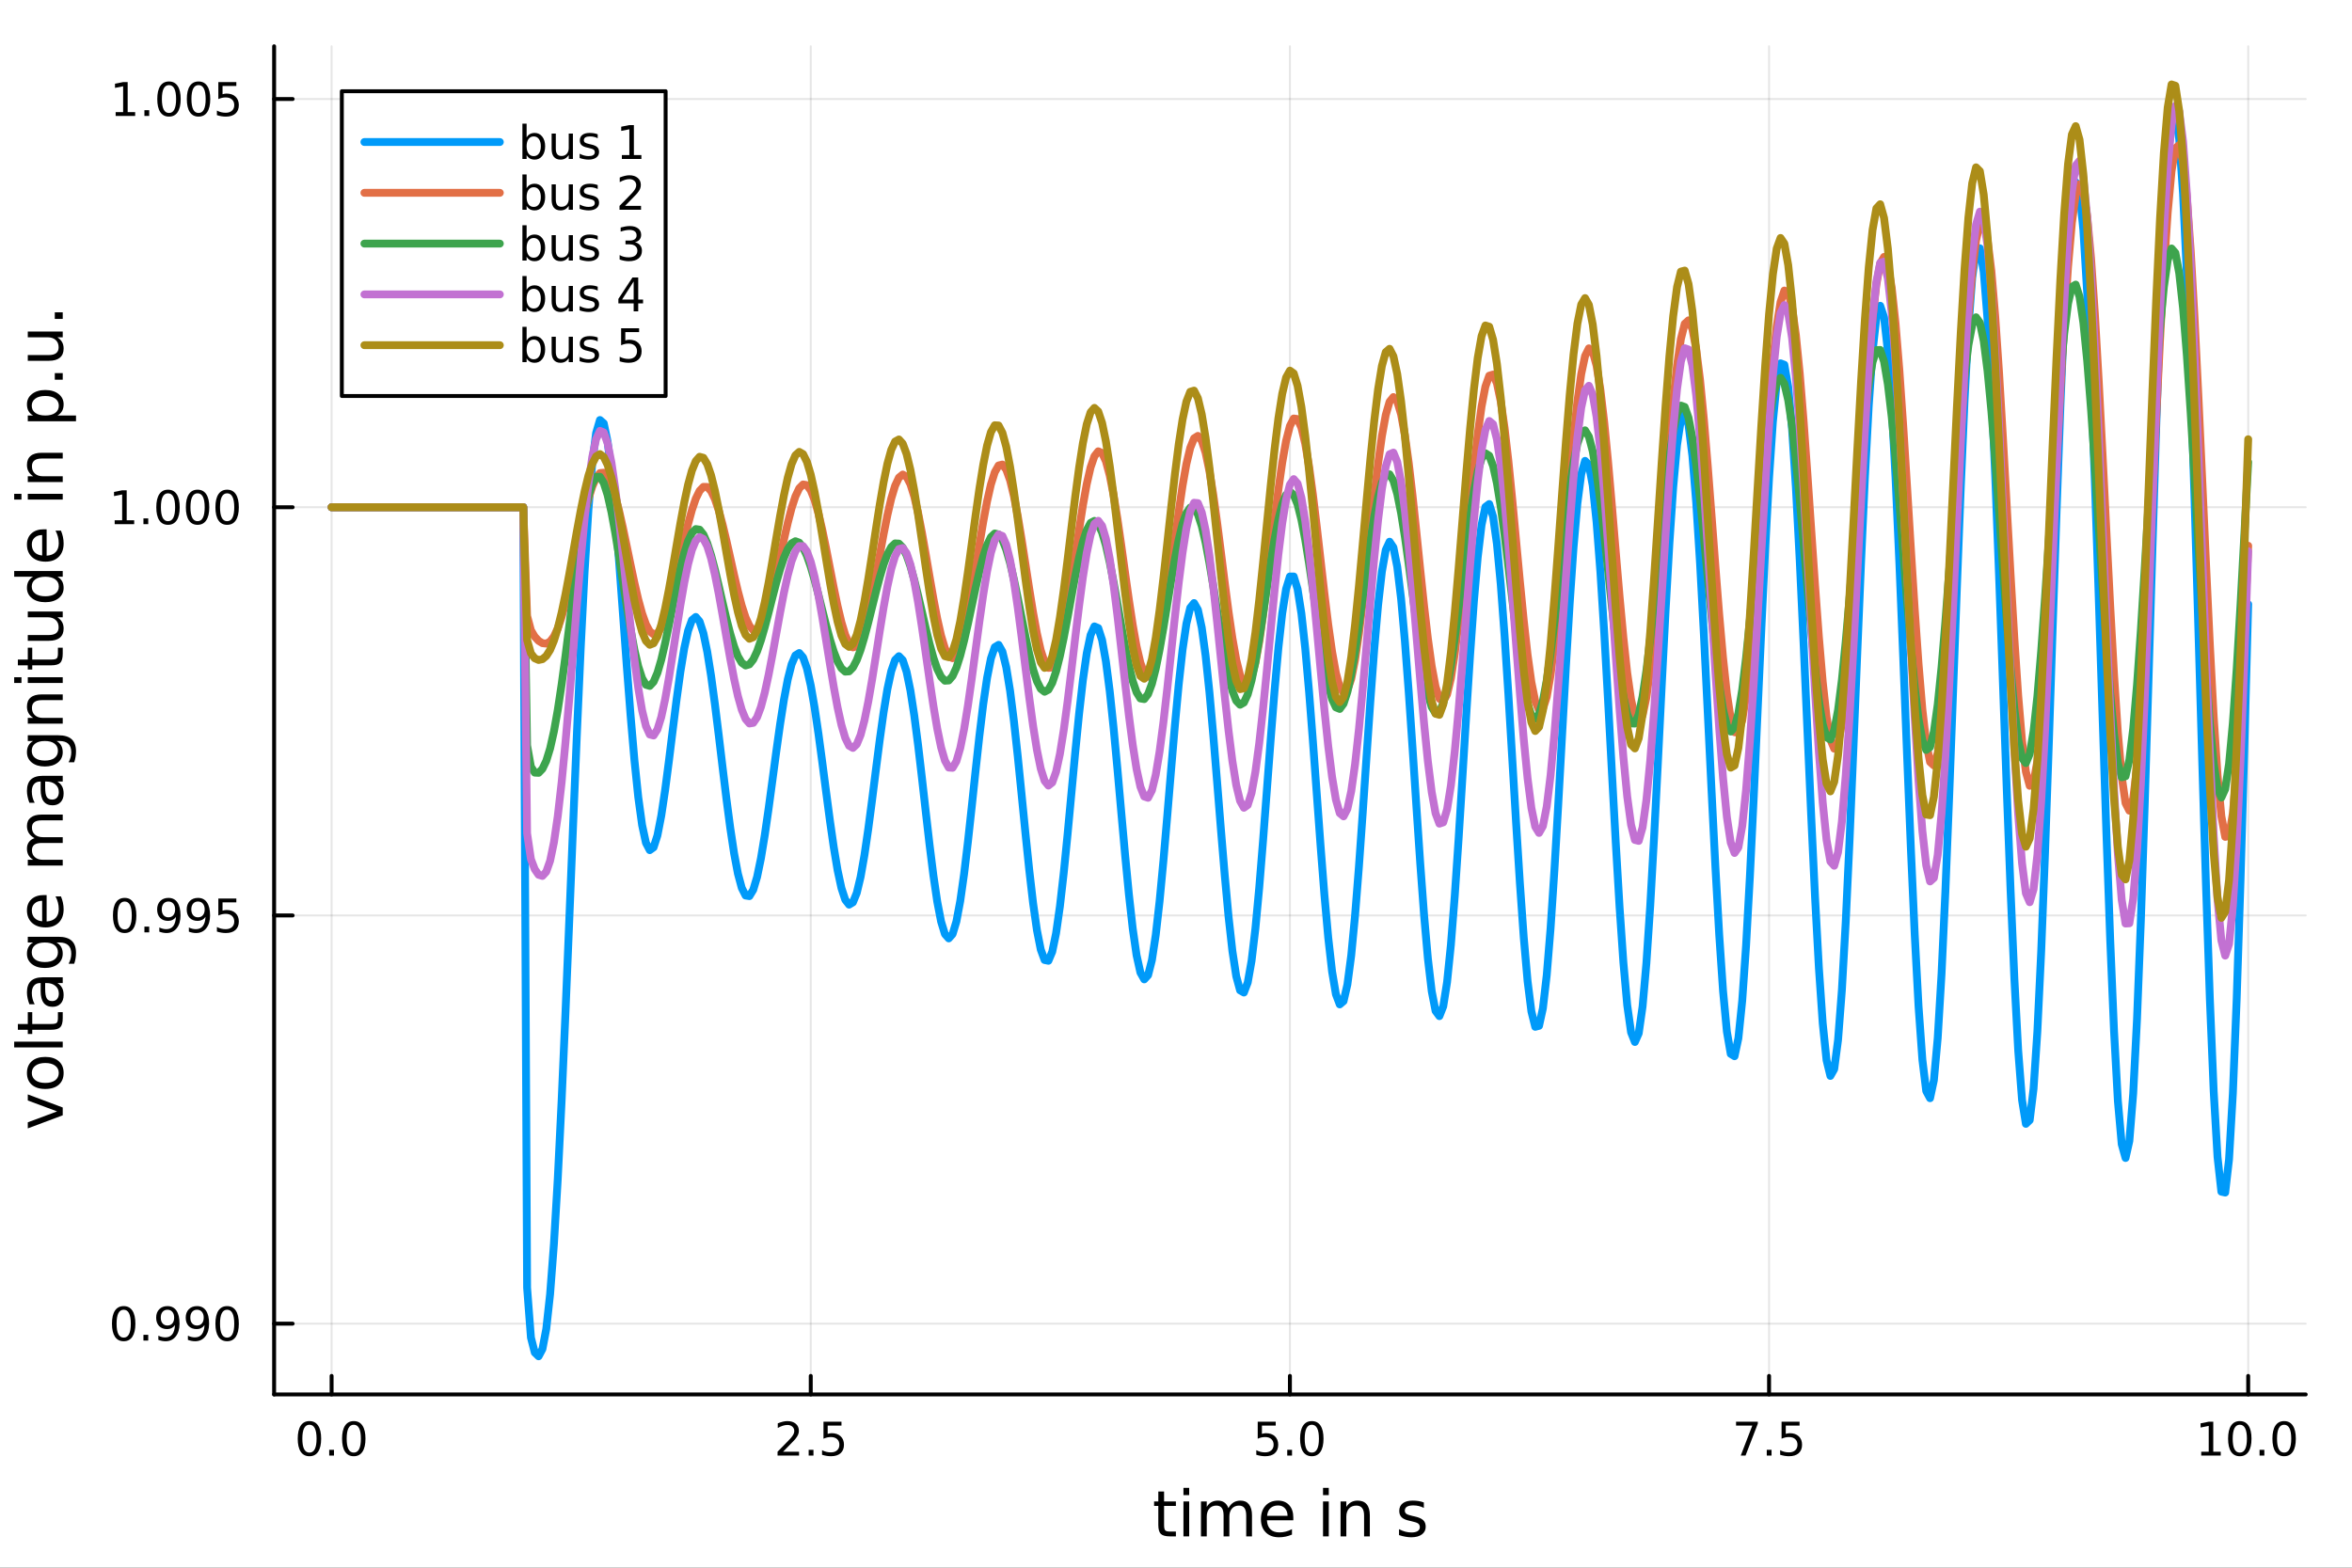 <svg xmlns="http://www.w3.org/2000/svg" xmlns:xlink="http://www.w3.org/1999/xlink" width="600" height="400" viewBox="0 0 2400 1600">
<rect x="0" y="0" width="2400" height="1600" fill="#333333" stroke="none"/>
<defs>
  <clipPath id="clip190">
    <rect x="0" y="0" width="2400" height="1600"></rect>
  </clipPath>
</defs>
<path clip-path="url(#clip190)" d="M0 1600 L2400 1600 L2400 0 L0 0  Z" fill="#ffffff" fill-rule="evenodd" fill-opacity="1"></path>
<defs>
  <clipPath id="clip191">
    <rect x="480" y="0" width="1681" height="1600"></rect>
  </clipPath>
</defs>
<path clip-path="url(#clip190)" d="M279.704 1423.18 L2352.76 1423.18 L2352.76 47.244 L279.704 47.244  Z" fill="#ffffff" fill-rule="evenodd" fill-opacity="1"></path>
<defs>
  <clipPath id="clip192">
    <rect x="279" y="47" width="2074" height="1377"></rect>
  </clipPath>
</defs>
<polyline clip-path="url(#clip192)" style="stroke:#000000; stroke-linecap:round; stroke-linejoin:round; stroke-width:2; stroke-opacity:0.1; fill:none" points="338.375,1423.18 338.375,47.244 "></polyline>
<polyline clip-path="url(#clip192)" style="stroke:#000000; stroke-linecap:round; stroke-linejoin:round; stroke-width:2; stroke-opacity:0.1; fill:none" points="827.303,1423.18 827.303,47.244 "></polyline>
<polyline clip-path="url(#clip192)" style="stroke:#000000; stroke-linecap:round; stroke-linejoin:round; stroke-width:2; stroke-opacity:0.1; fill:none" points="1316.23,1423.18 1316.23,47.244 "></polyline>
<polyline clip-path="url(#clip192)" style="stroke:#000000; stroke-linecap:round; stroke-linejoin:round; stroke-width:2; stroke-opacity:0.1; fill:none" points="1805.16,1423.18 1805.16,47.244 "></polyline>
<polyline clip-path="url(#clip192)" style="stroke:#000000; stroke-linecap:round; stroke-linejoin:round; stroke-width:2; stroke-opacity:0.1; fill:none" points="2294.08,1423.18 2294.08,47.244 "></polyline>
<polyline clip-path="url(#clip192)" style="stroke:#000000; stroke-linecap:round; stroke-linejoin:round; stroke-width:2; stroke-opacity:0.1; fill:none" points="279.704,1350.93 2352.76,1350.93 "></polyline>
<polyline clip-path="url(#clip192)" style="stroke:#000000; stroke-linecap:round; stroke-linejoin:round; stroke-width:2; stroke-opacity:0.1; fill:none" points="279.704,934.309 2352.76,934.309 "></polyline>
<polyline clip-path="url(#clip192)" style="stroke:#000000; stroke-linecap:round; stroke-linejoin:round; stroke-width:2; stroke-opacity:0.1; fill:none" points="279.704,517.685 2352.76,517.685 "></polyline>
<polyline clip-path="url(#clip192)" style="stroke:#000000; stroke-linecap:round; stroke-linejoin:round; stroke-width:2; stroke-opacity:0.1; fill:none" points="279.704,101.06 2352.76,101.06 "></polyline>
<polyline clip-path="url(#clip190)" style="stroke:#000000; stroke-linecap:round; stroke-linejoin:round; stroke-width:4; stroke-opacity:1; fill:none" points="279.704,1423.18 2352.76,1423.18 "></polyline>
<polyline clip-path="url(#clip190)" style="stroke:#000000; stroke-linecap:round; stroke-linejoin:round; stroke-width:4; stroke-opacity:1; fill:none" points="338.375,1423.18 338.375,1404.28 "></polyline>
<polyline clip-path="url(#clip190)" style="stroke:#000000; stroke-linecap:round; stroke-linejoin:round; stroke-width:4; stroke-opacity:1; fill:none" points="827.303,1423.18 827.303,1404.28 "></polyline>
<polyline clip-path="url(#clip190)" style="stroke:#000000; stroke-linecap:round; stroke-linejoin:round; stroke-width:4; stroke-opacity:1; fill:none" points="1316.23,1423.18 1316.23,1404.28 "></polyline>
<polyline clip-path="url(#clip190)" style="stroke:#000000; stroke-linecap:round; stroke-linejoin:round; stroke-width:4; stroke-opacity:1; fill:none" points="1805.16,1423.18 1805.16,1404.28 "></polyline>
<polyline clip-path="url(#clip190)" style="stroke:#000000; stroke-linecap:round; stroke-linejoin:round; stroke-width:4; stroke-opacity:1; fill:none" points="2294.08,1423.18 2294.08,1404.28 "></polyline>
<path clip-path="url(#clip190)" d="M315.76 1454.1 Q312.148 1454.1 310.32 1457.66 Q308.514 1461.2 308.514 1468.33 Q308.514 1475.44 310.32 1479.01 Q312.148 1482.55 315.76 1482.55 Q319.394 1482.55 321.199 1479.01 Q323.028 1475.44 323.028 1468.33 Q323.028 1461.2 321.199 1457.66 Q319.394 1454.1 315.76 1454.1 M315.76 1450.39 Q321.57 1450.39 324.625 1455 Q327.704 1459.58 327.704 1468.33 Q327.704 1477.06 324.625 1481.67 Q321.57 1486.25 315.76 1486.25 Q309.949 1486.25 306.871 1481.67 Q303.815 1477.06 303.815 1468.33 Q303.815 1459.58 306.871 1455 Q309.949 1450.39 315.76 1450.39 Z" fill="#000000" fill-rule="nonzero" fill-opacity="1"></path><path clip-path="url(#clip190)" d="M335.922 1479.7 L340.806 1479.7 L340.806 1485.58 L335.922 1485.58 L335.922 1479.7 Z" fill="#000000" fill-rule="nonzero" fill-opacity="1"></path><path clip-path="url(#clip190)" d="M360.991 1454.1 Q357.38 1454.1 355.551 1457.66 Q353.745 1461.2 353.745 1468.33 Q353.745 1475.44 355.551 1479.01 Q357.38 1482.55 360.991 1482.55 Q364.625 1482.55 366.431 1479.01 Q368.259 1475.44 368.259 1468.33 Q368.259 1461.2 366.431 1457.66 Q364.625 1454.1 360.991 1454.1 M360.991 1450.39 Q366.801 1450.39 369.857 1455 Q372.935 1459.58 372.935 1468.33 Q372.935 1477.06 369.857 1481.67 Q366.801 1486.25 360.991 1486.25 Q355.181 1486.25 352.102 1481.67 Q349.046 1477.06 349.046 1468.33 Q349.046 1459.58 352.102 1455 Q355.181 1450.39 360.991 1450.39 Z" fill="#000000" fill-rule="nonzero" fill-opacity="1"></path><path clip-path="url(#clip190)" d="M799.039 1481.64 L815.358 1481.64 L815.358 1485.58 L793.414 1485.58 L793.414 1481.64 Q796.076 1478.89 800.659 1474.26 Q805.266 1469.61 806.446 1468.27 Q808.692 1465.74 809.571 1464.01 Q810.474 1462.25 810.474 1460.56 Q810.474 1457.8 808.53 1456.07 Q806.608 1454.33 803.506 1454.33 Q801.307 1454.33 798.854 1455.09 Q796.423 1455.86 793.645 1457.41 L793.645 1452.69 Q796.469 1451.55 798.923 1450.97 Q801.377 1450.39 803.414 1450.39 Q808.784 1450.39 811.979 1453.08 Q815.173 1455.77 815.173 1460.26 Q815.173 1462.39 814.363 1464.31 Q813.576 1466.2 811.469 1468.8 Q810.891 1469.47 807.789 1472.69 Q804.687 1475.88 799.039 1481.64 Z" fill="#000000" fill-rule="nonzero" fill-opacity="1"></path><path clip-path="url(#clip190)" d="M825.173 1479.7 L830.057 1479.7 L830.057 1485.58 L825.173 1485.58 L825.173 1479.7 Z" fill="#000000" fill-rule="nonzero" fill-opacity="1"></path><path clip-path="url(#clip190)" d="M840.289 1451.02 L858.645 1451.02 L858.645 1454.96 L844.571 1454.96 L844.571 1463.43 Q845.589 1463.08 846.608 1462.92 Q847.627 1462.73 848.645 1462.73 Q854.432 1462.73 857.812 1465.9 Q861.191 1469.08 861.191 1474.49 Q861.191 1480.07 857.719 1483.17 Q854.247 1486.25 847.927 1486.25 Q845.752 1486.25 843.483 1485.88 Q841.238 1485.51 838.83 1484.77 L838.83 1480.07 Q840.914 1481.2 843.136 1481.76 Q845.358 1482.32 847.835 1482.32 Q851.839 1482.32 854.177 1480.21 Q856.515 1478.1 856.515 1474.49 Q856.515 1470.88 854.177 1468.77 Q851.839 1466.67 847.835 1466.67 Q845.96 1466.67 844.085 1467.08 Q842.233 1467.5 840.289 1468.38 L840.289 1451.02 Z" fill="#000000" fill-rule="nonzero" fill-opacity="1"></path><path clip-path="url(#clip190)" d="M1283.39 1451.02 L1301.75 1451.02 L1301.75 1454.96 L1287.68 1454.96 L1287.68 1463.43 Q1288.7 1463.08 1289.71 1462.92 Q1290.73 1462.73 1291.75 1462.73 Q1297.54 1462.73 1300.92 1465.9 Q1304.3 1469.08 1304.3 1474.49 Q1304.3 1480.07 1300.82 1483.17 Q1297.35 1486.25 1291.03 1486.25 Q1288.86 1486.25 1286.59 1485.88 Q1284.34 1485.51 1281.94 1484.77 L1281.94 1480.07 Q1284.02 1481.2 1286.24 1481.76 Q1288.46 1482.32 1290.94 1482.32 Q1294.95 1482.32 1297.28 1480.21 Q1299.62 1478.1 1299.62 1474.49 Q1299.62 1470.88 1297.28 1468.77 Q1294.95 1466.67 1290.94 1466.67 Q1289.07 1466.67 1287.19 1467.08 Q1285.34 1467.5 1283.39 1468.38 L1283.39 1451.02 Z" fill="#000000" fill-rule="nonzero" fill-opacity="1"></path><path clip-path="url(#clip190)" d="M1313.51 1479.7 L1318.39 1479.7 L1318.39 1485.58 L1313.51 1485.58 L1313.51 1479.7 Z" fill="#000000" fill-rule="nonzero" fill-opacity="1"></path><path clip-path="url(#clip190)" d="M1338.58 1454.1 Q1334.97 1454.1 1333.14 1457.66 Q1331.33 1461.2 1331.33 1468.33 Q1331.33 1475.44 1333.14 1479.01 Q1334.97 1482.55 1338.58 1482.55 Q1342.21 1482.55 1344.02 1479.01 Q1345.85 1475.44 1345.85 1468.33 Q1345.85 1461.2 1344.02 1457.66 Q1342.21 1454.1 1338.58 1454.1 M1338.58 1450.39 Q1344.39 1450.39 1347.45 1455 Q1350.52 1459.58 1350.52 1468.33 Q1350.52 1477.06 1347.45 1481.67 Q1344.39 1486.25 1338.58 1486.25 Q1332.77 1486.25 1329.69 1481.67 Q1326.63 1477.06 1326.63 1468.33 Q1326.63 1459.58 1329.69 1455 Q1332.77 1450.39 1338.58 1450.39 Z" fill="#000000" fill-rule="nonzero" fill-opacity="1"></path><path clip-path="url(#clip190)" d="M1771.48 1451.02 L1793.7 1451.02 L1793.7 1453.01 L1781.15 1485.58 L1776.27 1485.58 L1788.07 1454.96 L1771.48 1454.96 L1771.48 1451.02 Z" fill="#000000" fill-rule="nonzero" fill-opacity="1"></path><path clip-path="url(#clip190)" d="M1802.82 1479.7 L1807.7 1479.7 L1807.7 1485.58 L1802.82 1485.58 L1802.82 1479.7 Z" fill="#000000" fill-rule="nonzero" fill-opacity="1"></path><path clip-path="url(#clip190)" d="M1817.93 1451.02 L1836.29 1451.02 L1836.29 1454.96 L1822.22 1454.96 L1822.22 1463.43 Q1823.24 1463.08 1824.25 1462.92 Q1825.27 1462.73 1826.29 1462.73 Q1832.08 1462.73 1835.46 1465.9 Q1838.84 1469.08 1838.84 1474.49 Q1838.84 1480.07 1835.37 1483.17 Q1831.89 1486.25 1825.57 1486.25 Q1823.4 1486.25 1821.13 1485.88 Q1818.88 1485.51 1816.48 1484.77 L1816.48 1480.07 Q1818.56 1481.2 1820.78 1481.76 Q1823 1482.32 1825.48 1482.32 Q1829.49 1482.32 1831.82 1480.21 Q1834.16 1478.1 1834.16 1474.49 Q1834.16 1470.88 1831.82 1468.77 Q1829.49 1466.67 1825.48 1466.67 Q1823.61 1466.67 1821.73 1467.08 Q1819.88 1467.5 1817.93 1468.38 L1817.93 1451.02 Z" fill="#000000" fill-rule="nonzero" fill-opacity="1"></path><path clip-path="url(#clip190)" d="M2246.16 1481.64 L2253.8 1481.64 L2253.8 1455.28 L2245.49 1456.95 L2245.49 1452.69 L2253.75 1451.02 L2258.43 1451.02 L2258.43 1481.64 L2266.06 1481.64 L2266.06 1485.58 L2246.16 1485.58 L2246.16 1481.64 Z" fill="#000000" fill-rule="nonzero" fill-opacity="1"></path><path clip-path="url(#clip190)" d="M2285.51 1454.1 Q2281.9 1454.1 2280.07 1457.66 Q2278.26 1461.2 2278.26 1468.33 Q2278.26 1475.44 2280.07 1479.01 Q2281.9 1482.55 2285.51 1482.55 Q2289.14 1482.55 2290.95 1479.01 Q2292.78 1475.44 2292.78 1468.33 Q2292.78 1461.2 2290.95 1457.66 Q2289.14 1454.1 2285.51 1454.1 M2285.51 1450.39 Q2291.32 1450.39 2294.37 1455 Q2297.45 1459.58 2297.45 1468.33 Q2297.45 1477.06 2294.37 1481.67 Q2291.32 1486.25 2285.51 1486.25 Q2279.7 1486.25 2276.62 1481.67 Q2273.56 1477.06 2273.56 1468.33 Q2273.56 1459.58 2276.62 1455 Q2279.7 1450.39 2285.51 1450.39 Z" fill="#000000" fill-rule="nonzero" fill-opacity="1"></path><path clip-path="url(#clip190)" d="M2305.67 1479.7 L2310.55 1479.7 L2310.55 1485.58 L2305.67 1485.58 L2305.67 1479.7 Z" fill="#000000" fill-rule="nonzero" fill-opacity="1"></path><path clip-path="url(#clip190)" d="M2330.74 1454.1 Q2327.13 1454.1 2325.3 1457.66 Q2323.49 1461.2 2323.49 1468.33 Q2323.49 1475.44 2325.3 1479.01 Q2327.13 1482.55 2330.74 1482.55 Q2334.37 1482.55 2336.18 1479.01 Q2338.01 1475.44 2338.01 1468.33 Q2338.01 1461.2 2336.18 1457.66 Q2334.37 1454.1 2330.74 1454.1 M2330.74 1450.39 Q2336.55 1450.39 2339.61 1455 Q2342.68 1459.58 2342.68 1468.33 Q2342.68 1477.06 2339.61 1481.67 Q2336.55 1486.25 2330.74 1486.25 Q2324.93 1486.25 2321.85 1481.67 Q2318.8 1477.06 2318.8 1468.33 Q2318.8 1459.58 2321.85 1455 Q2324.93 1450.39 2330.74 1450.39 Z" fill="#000000" fill-rule="nonzero" fill-opacity="1"></path><path clip-path="url(#clip190)" d="M1187.83 1522.27 L1187.83 1532.4 L1199.9 1532.4 L1199.9 1536.95 L1187.83 1536.95 L1187.83 1556.3 Q1187.83 1560.66 1189.01 1561.9 Q1190.22 1563.14 1193.88 1563.14 L1199.9 1563.14 L1199.9 1568.04 L1193.88 1568.04 Q1187.1 1568.04 1184.52 1565.53 Q1181.95 1562.98 1181.95 1556.3 L1181.95 1536.95 L1177.65 1536.95 L1177.65 1532.4 L1181.95 1532.4 L1181.95 1522.27 L1187.83 1522.27 Z" fill="#000000" fill-rule="nonzero" fill-opacity="1"></path><path clip-path="url(#clip190)" d="M1207.6 1532.4 L1213.46 1532.4 L1213.46 1568.04 L1207.6 1568.04 L1207.6 1532.4 M1207.6 1518.52 L1213.46 1518.52 L1213.46 1525.93 L1207.6 1525.93 L1207.6 1518.52 Z" fill="#000000" fill-rule="nonzero" fill-opacity="1"></path><path clip-path="url(#clip190)" d="M1253.46 1539.24 Q1255.66 1535.29 1258.72 1533.41 Q1261.77 1531.54 1265.91 1531.54 Q1271.48 1531.54 1274.5 1535.45 Q1277.53 1539.33 1277.53 1546.53 L1277.53 1568.04 L1271.64 1568.04 L1271.64 1546.72 Q1271.64 1541.59 1269.82 1539.11 Q1268.01 1536.63 1264.29 1536.63 Q1259.73 1536.63 1257.09 1539.65 Q1254.45 1542.68 1254.45 1547.9 L1254.45 1568.04 L1248.56 1568.04 L1248.56 1546.72 Q1248.56 1541.56 1246.75 1539.11 Q1244.93 1536.63 1241.15 1536.63 Q1236.66 1536.63 1234.02 1539.68 Q1231.38 1542.71 1231.38 1547.9 L1231.38 1568.04 L1225.49 1568.04 L1225.49 1532.4 L1231.38 1532.4 L1231.38 1537.93 Q1233.38 1534.66 1236.18 1533.1 Q1238.98 1531.54 1242.83 1531.54 Q1246.72 1531.54 1249.42 1533.51 Q1252.16 1535.48 1253.46 1539.24 Z" fill="#000000" fill-rule="nonzero" fill-opacity="1"></path><path clip-path="url(#clip190)" d="M1319.7 1548.76 L1319.7 1551.62 L1292.77 1551.62 Q1293.15 1557.67 1296.4 1560.85 Q1299.68 1564 1305.5 1564 Q1308.88 1564 1312.03 1563.17 Q1315.21 1562.35 1318.33 1560.69 L1318.33 1566.23 Q1315.18 1567.57 1311.87 1568.27 Q1308.56 1568.97 1305.15 1568.97 Q1296.62 1568.97 1291.63 1564 Q1286.66 1559.04 1286.66 1550.57 Q1286.66 1541.82 1291.37 1536.69 Q1296.11 1531.54 1304.14 1531.54 Q1311.33 1531.54 1315.5 1536.18 Q1319.7 1540.8 1319.7 1548.76 M1313.84 1547.04 Q1313.78 1542.23 1311.14 1539.37 Q1308.53 1536.5 1304.2 1536.5 Q1299.3 1536.5 1296.34 1539.27 Q1293.41 1542.04 1292.96 1547.07 L1313.84 1547.04 Z" fill="#000000" fill-rule="nonzero" fill-opacity="1"></path><path clip-path="url(#clip190)" d="M1350.03 1532.4 L1355.89 1532.4 L1355.89 1568.04 L1350.03 1568.04 L1350.03 1532.4 M1350.03 1518.52 L1355.89 1518.52 L1355.89 1525.93 L1350.03 1525.93 L1350.03 1518.52 Z" fill="#000000" fill-rule="nonzero" fill-opacity="1"></path><path clip-path="url(#clip190)" d="M1397.77 1546.53 L1397.77 1568.04 L1391.92 1568.04 L1391.92 1546.72 Q1391.92 1541.66 1389.94 1539.14 Q1387.97 1536.63 1384.02 1536.63 Q1379.28 1536.63 1376.54 1539.65 Q1373.81 1542.68 1373.81 1547.9 L1373.81 1568.04 L1367.92 1568.04 L1367.92 1532.4 L1373.81 1532.4 L1373.81 1537.93 Q1375.91 1534.72 1378.74 1533.13 Q1381.61 1531.54 1385.33 1531.54 Q1391.47 1531.54 1394.62 1535.36 Q1397.77 1539.14 1397.77 1546.53 Z" fill="#000000" fill-rule="nonzero" fill-opacity="1"></path><path clip-path="url(#clip190)" d="M1452.9 1533.45 L1452.9 1538.98 Q1450.42 1537.71 1447.75 1537.07 Q1445.07 1536.44 1442.21 1536.44 Q1437.85 1536.44 1435.65 1537.77 Q1433.49 1539.11 1433.49 1541.79 Q1433.49 1543.82 1435.05 1545 Q1436.61 1546.15 1441.32 1547.2 L1443.32 1547.64 Q1449.56 1548.98 1452.17 1551.43 Q1454.81 1553.85 1454.81 1558.21 Q1454.81 1563.17 1450.86 1566.07 Q1446.95 1568.97 1440.07 1568.97 Q1437.21 1568.97 1434.09 1568.39 Q1431 1567.85 1427.57 1566.74 L1427.57 1560.69 Q1430.81 1562.38 1433.96 1563.24 Q1437.11 1564.07 1440.2 1564.07 Q1444.34 1564.07 1446.57 1562.66 Q1448.8 1561.23 1448.8 1558.65 Q1448.8 1556.27 1447.17 1554.99 Q1445.58 1553.72 1440.14 1552.54 L1438.1 1552.07 Q1432.66 1550.92 1430.24 1548.56 Q1427.82 1546.18 1427.82 1542.04 Q1427.82 1537.01 1431.39 1534.27 Q1434.95 1531.54 1441.51 1531.54 Q1444.75 1531.54 1447.62 1532.01 Q1450.48 1532.49 1452.9 1533.45 Z" fill="#000000" fill-rule="nonzero" fill-opacity="1"></path><polyline clip-path="url(#clip190)" style="stroke:#000000; stroke-linecap:round; stroke-linejoin:round; stroke-width:4; stroke-opacity:1; fill:none" points="279.704,1423.18 279.704,47.244 "></polyline>
<polyline clip-path="url(#clip190)" style="stroke:#000000; stroke-linecap:round; stroke-linejoin:round; stroke-width:4; stroke-opacity:1; fill:none" points="279.704,1350.93 298.602,1350.93 "></polyline>
<polyline clip-path="url(#clip190)" style="stroke:#000000; stroke-linecap:round; stroke-linejoin:round; stroke-width:4; stroke-opacity:1; fill:none" points="279.704,934.309 298.602,934.309 "></polyline>
<polyline clip-path="url(#clip190)" style="stroke:#000000; stroke-linecap:round; stroke-linejoin:round; stroke-width:4; stroke-opacity:1; fill:none" points="279.704,517.685 298.602,517.685 "></polyline>
<polyline clip-path="url(#clip190)" style="stroke:#000000; stroke-linecap:round; stroke-linejoin:round; stroke-width:4; stroke-opacity:1; fill:none" points="279.704,101.06 298.602,101.06 "></polyline>
<path clip-path="url(#clip190)" d="M126.205 1336.73 Q122.593 1336.73 120.765 1340.3 Q118.959 1343.84 118.959 1350.97 Q118.959 1358.07 120.765 1361.64 Q122.593 1365.18 126.205 1365.18 Q129.839 1365.18 131.644 1361.64 Q133.473 1358.07 133.473 1350.97 Q133.473 1343.84 131.644 1340.3 Q129.839 1336.73 126.205 1336.73 M126.205 1333.03 Q132.015 1333.03 135.07 1337.63 Q138.149 1342.22 138.149 1350.97 Q138.149 1359.7 135.07 1364.3 Q132.015 1368.88 126.205 1368.88 Q120.394 1368.88 117.316 1364.3 Q114.26 1359.7 114.26 1350.97 Q114.26 1342.22 117.316 1337.63 Q120.394 1333.03 126.205 1333.03 Z" fill="#000000" fill-rule="nonzero" fill-opacity="1"></path><path clip-path="url(#clip190)" d="M146.366 1362.33 L151.251 1362.33 L151.251 1368.21 L146.366 1368.21 L146.366 1362.33 Z" fill="#000000" fill-rule="nonzero" fill-opacity="1"></path><path clip-path="url(#clip190)" d="M161.575 1367.5 L161.575 1363.24 Q163.334 1364.07 165.14 1364.51 Q166.945 1364.95 168.681 1364.95 Q173.311 1364.95 175.741 1361.85 Q178.195 1358.72 178.542 1352.38 Q177.2 1354.37 175.139 1355.44 Q173.079 1356.5 170.579 1356.5 Q165.394 1356.5 162.362 1353.38 Q159.353 1350.23 159.353 1344.79 Q159.353 1339.46 162.501 1336.25 Q165.649 1333.03 170.88 1333.03 Q176.876 1333.03 180.024 1337.63 Q183.195 1342.22 183.195 1350.97 Q183.195 1359.14 179.306 1364.02 Q175.44 1368.88 168.889 1368.88 Q167.13 1368.88 165.325 1368.54 Q163.519 1368.19 161.575 1367.5 M170.88 1352.84 Q174.028 1352.84 175.857 1350.69 Q177.709 1348.54 177.709 1344.79 Q177.709 1341.06 175.857 1338.91 Q174.028 1336.73 170.88 1336.73 Q167.732 1336.73 165.88 1338.91 Q164.052 1341.06 164.052 1344.79 Q164.052 1348.54 165.88 1350.69 Q167.732 1352.84 170.88 1352.84 Z" fill="#000000" fill-rule="nonzero" fill-opacity="1"></path><path clip-path="url(#clip190)" d="M191.737 1367.5 L191.737 1363.24 Q193.496 1364.07 195.301 1364.51 Q197.107 1364.95 198.843 1364.95 Q203.473 1364.95 205.903 1361.85 Q208.357 1358.72 208.704 1352.38 Q207.362 1354.37 205.301 1355.44 Q203.241 1356.5 200.741 1356.5 Q195.556 1356.5 192.524 1353.38 Q189.514 1350.23 189.514 1344.79 Q189.514 1339.46 192.663 1336.25 Q195.811 1333.03 201.042 1333.03 Q207.037 1333.03 210.186 1337.63 Q213.357 1342.22 213.357 1350.97 Q213.357 1359.14 209.468 1364.02 Q205.602 1368.88 199.051 1368.88 Q197.292 1368.88 195.487 1368.54 Q193.681 1368.19 191.737 1367.5 M201.042 1352.84 Q204.19 1352.84 206.019 1350.69 Q207.871 1348.54 207.871 1344.79 Q207.871 1341.06 206.019 1338.91 Q204.19 1336.73 201.042 1336.73 Q197.894 1336.73 196.042 1338.91 Q194.213 1341.06 194.213 1344.79 Q194.213 1348.54 196.042 1350.69 Q197.894 1352.84 201.042 1352.84 Z" fill="#000000" fill-rule="nonzero" fill-opacity="1"></path><path clip-path="url(#clip190)" d="M231.76 1336.73 Q228.148 1336.73 226.32 1340.3 Q224.514 1343.84 224.514 1350.97 Q224.514 1358.07 226.32 1361.64 Q228.148 1365.18 231.76 1365.18 Q235.394 1365.18 237.199 1361.64 Q239.028 1358.07 239.028 1350.97 Q239.028 1343.84 237.199 1340.3 Q235.394 1336.73 231.76 1336.73 M231.76 1333.03 Q237.57 1333.03 240.625 1337.63 Q243.704 1342.22 243.704 1350.97 Q243.704 1359.7 240.625 1364.3 Q237.57 1368.88 231.76 1368.88 Q225.949 1368.88 222.871 1364.3 Q219.815 1359.7 219.815 1350.97 Q219.815 1342.22 222.871 1337.63 Q225.949 1333.03 231.76 1333.03 Z" fill="#000000" fill-rule="nonzero" fill-opacity="1"></path><path clip-path="url(#clip190)" d="M127.2 920.108 Q123.589 920.108 121.76 923.673 Q119.955 927.214 119.955 934.344 Q119.955 941.45 121.76 945.015 Q123.589 948.557 127.2 948.557 Q130.834 948.557 132.64 945.015 Q134.468 941.45 134.468 934.344 Q134.468 927.214 132.64 923.673 Q130.834 920.108 127.2 920.108 M127.2 916.404 Q133.01 916.404 136.066 921.01 Q139.144 925.594 139.144 934.344 Q139.144 943.071 136.066 947.677 Q133.01 952.26 127.2 952.26 Q121.39 952.26 118.311 947.677 Q115.256 943.071 115.256 934.344 Q115.256 925.594 118.311 921.01 Q121.39 916.404 127.2 916.404 Z" fill="#000000" fill-rule="nonzero" fill-opacity="1"></path><path clip-path="url(#clip190)" d="M147.362 945.709 L152.246 945.709 L152.246 951.589 L147.362 951.589 L147.362 945.709 Z" fill="#000000" fill-rule="nonzero" fill-opacity="1"></path><path clip-path="url(#clip190)" d="M162.57 950.871 L162.57 946.612 Q164.329 947.446 166.135 947.885 Q167.94 948.325 169.677 948.325 Q174.306 948.325 176.737 945.223 Q179.19 942.098 179.538 935.756 Q178.195 937.747 176.135 938.811 Q174.075 939.876 171.575 939.876 Q166.39 939.876 163.357 936.751 Q160.348 933.603 160.348 928.163 Q160.348 922.839 163.496 919.622 Q166.644 916.404 171.876 916.404 Q177.871 916.404 181.019 921.01 Q184.19 925.594 184.19 934.344 Q184.19 942.515 180.301 947.399 Q176.436 952.26 169.885 952.26 Q168.126 952.26 166.32 951.913 Q164.515 951.566 162.57 950.871 M171.876 936.219 Q175.024 936.219 176.852 934.066 Q178.704 931.913 178.704 928.163 Q178.704 924.436 176.852 922.284 Q175.024 920.108 171.876 920.108 Q168.727 920.108 166.876 922.284 Q165.047 924.436 165.047 928.163 Q165.047 931.913 166.876 934.066 Q168.727 936.219 171.876 936.219 Z" fill="#000000" fill-rule="nonzero" fill-opacity="1"></path><path clip-path="url(#clip190)" d="M192.732 950.871 L192.732 946.612 Q194.491 947.446 196.297 947.885 Q198.102 948.325 199.838 948.325 Q204.468 948.325 206.899 945.223 Q209.352 942.098 209.699 935.756 Q208.357 937.747 206.297 938.811 Q204.237 939.876 201.737 939.876 Q196.551 939.876 193.519 936.751 Q190.51 933.603 190.51 928.163 Q190.51 922.839 193.658 919.622 Q196.806 916.404 202.037 916.404 Q208.033 916.404 211.181 921.01 Q214.352 925.594 214.352 934.344 Q214.352 942.515 210.463 947.399 Q206.598 952.26 200.047 952.26 Q198.287 952.26 196.482 951.913 Q194.676 951.566 192.732 950.871 M202.037 936.219 Q205.186 936.219 207.014 934.066 Q208.866 931.913 208.866 928.163 Q208.866 924.436 207.014 922.284 Q205.186 920.108 202.037 920.108 Q198.889 920.108 197.037 922.284 Q195.209 924.436 195.209 928.163 Q195.209 931.913 197.037 934.066 Q198.889 936.219 202.037 936.219 Z" fill="#000000" fill-rule="nonzero" fill-opacity="1"></path><path clip-path="url(#clip190)" d="M222.801 917.029 L241.158 917.029 L241.158 920.964 L227.084 920.964 L227.084 929.436 Q228.102 929.089 229.121 928.927 Q230.139 928.742 231.158 928.742 Q236.945 928.742 240.324 931.913 Q243.704 935.084 243.704 940.501 Q243.704 946.08 240.232 949.182 Q236.76 952.26 230.44 952.26 Q228.264 952.26 225.996 951.89 Q223.75 951.52 221.343 950.779 L221.343 946.08 Q223.426 947.214 225.648 947.77 Q227.871 948.325 230.347 948.325 Q234.352 948.325 236.69 946.219 Q239.028 944.112 239.028 940.501 Q239.028 936.89 236.69 934.784 Q234.352 932.677 230.347 932.677 Q228.473 932.677 226.598 933.094 Q224.746 933.51 222.801 934.39 L222.801 917.029 Z" fill="#000000" fill-rule="nonzero" fill-opacity="1"></path><path clip-path="url(#clip190)" d="M117.015 531.029 L124.654 531.029 L124.654 504.664 L116.343 506.33 L116.343 502.071 L124.607 500.405 L129.283 500.405 L129.283 531.029 L136.922 531.029 L136.922 534.965 L117.015 534.965 L117.015 531.029 Z" fill="#000000" fill-rule="nonzero" fill-opacity="1"></path><path clip-path="url(#clip190)" d="M146.366 529.085 L151.251 529.085 L151.251 534.965 L146.366 534.965 L146.366 529.085 Z" fill="#000000" fill-rule="nonzero" fill-opacity="1"></path><path clip-path="url(#clip190)" d="M171.436 503.483 Q167.825 503.483 165.996 507.048 Q164.19 510.59 164.19 517.719 Q164.19 524.826 165.996 528.391 Q167.825 531.932 171.436 531.932 Q175.07 531.932 176.876 528.391 Q178.704 524.826 178.704 517.719 Q178.704 510.59 176.876 507.048 Q175.07 503.483 171.436 503.483 M171.436 499.78 Q177.246 499.78 180.301 504.386 Q183.38 508.969 183.38 517.719 Q183.38 526.446 180.301 531.053 Q177.246 535.636 171.436 535.636 Q165.626 535.636 162.547 531.053 Q159.491 526.446 159.491 517.719 Q159.491 508.969 162.547 504.386 Q165.626 499.78 171.436 499.78 Z" fill="#000000" fill-rule="nonzero" fill-opacity="1"></path><path clip-path="url(#clip190)" d="M201.598 503.483 Q197.987 503.483 196.158 507.048 Q194.352 510.59 194.352 517.719 Q194.352 524.826 196.158 528.391 Q197.987 531.932 201.598 531.932 Q205.232 531.932 207.037 528.391 Q208.866 524.826 208.866 517.719 Q208.866 510.59 207.037 507.048 Q205.232 503.483 201.598 503.483 M201.598 499.78 Q207.408 499.78 210.463 504.386 Q213.542 508.969 213.542 517.719 Q213.542 526.446 210.463 531.053 Q207.408 535.636 201.598 535.636 Q195.787 535.636 192.709 531.053 Q189.653 526.446 189.653 517.719 Q189.653 508.969 192.709 504.386 Q195.787 499.78 201.598 499.78 Z" fill="#000000" fill-rule="nonzero" fill-opacity="1"></path><path clip-path="url(#clip190)" d="M231.76 503.483 Q228.148 503.483 226.32 507.048 Q224.514 510.59 224.514 517.719 Q224.514 524.826 226.32 528.391 Q228.148 531.932 231.76 531.932 Q235.394 531.932 237.199 528.391 Q239.028 524.826 239.028 517.719 Q239.028 510.59 237.199 507.048 Q235.394 503.483 231.76 503.483 M231.76 499.78 Q237.57 499.78 240.625 504.386 Q243.704 508.969 243.704 517.719 Q243.704 526.446 240.625 531.053 Q237.57 535.636 231.76 535.636 Q225.949 535.636 222.871 531.053 Q219.815 526.446 219.815 517.719 Q219.815 508.969 222.871 504.386 Q225.949 499.78 231.76 499.78 Z" fill="#000000" fill-rule="nonzero" fill-opacity="1"></path><path clip-path="url(#clip190)" d="M118.01 114.405 L125.649 114.405 L125.649 88.039 L117.339 89.706 L117.339 85.447 L125.603 83.78 L130.279 83.78 L130.279 114.405 L137.917 114.405 L137.917 118.34 L118.01 118.34 L118.01 114.405 Z" fill="#000000" fill-rule="nonzero" fill-opacity="1"></path><path clip-path="url(#clip190)" d="M147.362 112.46 L152.246 112.46 L152.246 118.34 L147.362 118.34 L147.362 112.46 Z" fill="#000000" fill-rule="nonzero" fill-opacity="1"></path><path clip-path="url(#clip190)" d="M172.431 86.859 Q168.82 86.859 166.991 90.424 Q165.186 93.965 165.186 101.095 Q165.186 108.201 166.991 111.766 Q168.82 115.308 172.431 115.308 Q176.065 115.308 177.871 111.766 Q179.7 108.201 179.7 101.095 Q179.7 93.965 177.871 90.424 Q176.065 86.859 172.431 86.859 M172.431 83.155 Q178.241 83.155 181.297 87.761 Q184.376 92.345 184.376 101.095 Q184.376 109.822 181.297 114.428 Q178.241 119.011 172.431 119.011 Q166.621 119.011 163.542 114.428 Q160.487 109.822 160.487 101.095 Q160.487 92.345 163.542 87.761 Q166.621 83.155 172.431 83.155 Z" fill="#000000" fill-rule="nonzero" fill-opacity="1"></path><path clip-path="url(#clip190)" d="M202.593 86.859 Q198.982 86.859 197.153 90.424 Q195.348 93.965 195.348 101.095 Q195.348 108.201 197.153 111.766 Q198.982 115.308 202.593 115.308 Q206.227 115.308 208.033 111.766 Q209.861 108.201 209.861 101.095 Q209.861 93.965 208.033 90.424 Q206.227 86.859 202.593 86.859 M202.593 83.155 Q208.403 83.155 211.459 87.761 Q214.537 92.345 214.537 101.095 Q214.537 109.822 211.459 114.428 Q208.403 119.011 202.593 119.011 Q196.783 119.011 193.704 114.428 Q190.649 109.822 190.649 101.095 Q190.649 92.345 193.704 87.761 Q196.783 83.155 202.593 83.155 Z" fill="#000000" fill-rule="nonzero" fill-opacity="1"></path><path clip-path="url(#clip190)" d="M222.801 83.78 L241.158 83.78 L241.158 87.715 L227.084 87.715 L227.084 96.187 Q228.102 95.84 229.121 95.678 Q230.139 95.493 231.158 95.493 Q236.945 95.493 240.324 98.664 Q243.704 101.836 243.704 107.252 Q243.704 112.831 240.232 115.933 Q236.76 119.011 230.44 119.011 Q228.264 119.011 225.996 118.641 Q223.75 118.271 221.343 117.53 L221.343 112.831 Q223.426 113.965 225.648 114.521 Q227.871 115.076 230.347 115.076 Q234.352 115.076 236.69 112.97 Q239.028 110.863 239.028 107.252 Q239.028 103.641 236.69 101.535 Q234.352 99.428 230.347 99.428 Q228.473 99.428 226.598 99.845 Q224.746 100.261 222.801 101.141 L222.801 83.78 Z" fill="#000000" fill-rule="nonzero" fill-opacity="1"></path><path clip-path="url(#clip190)" d="M28.356 1151.66 L28.356 1145.45 L58.275 1134.31 L28.356 1123.17 L28.356 1116.96 L64.004 1130.33 L64.004 1138.29 L28.356 1151.66 Z" fill="#000000" fill-rule="nonzero" fill-opacity="1"></path><path clip-path="url(#clip190)" d="M32.462 1095.07 Q32.462 1099.78 36.154 1102.51 Q39.815 1105.25 46.212 1105.25 Q52.609 1105.25 56.302 1102.55 Q59.962 1099.81 59.962 1095.07 Q59.962 1090.39 56.27 1087.65 Q52.578 1084.91 46.212 1084.91 Q39.878 1084.91 36.186 1087.65 Q32.462 1090.39 32.462 1095.07 M27.497 1095.07 Q27.497 1087.43 32.462 1083.07 Q37.427 1078.71 46.212 1078.71 Q54.965 1078.71 59.962 1083.07 Q64.927 1087.43 64.927 1095.07 Q64.927 1102.74 59.962 1107.1 Q54.965 1111.43 46.212 1111.43 Q37.427 1111.43 32.462 1107.1 Q27.497 1102.74 27.497 1095.07 Z" fill="#000000" fill-rule="nonzero" fill-opacity="1"></path><path clip-path="url(#clip190)" d="M14.479 1069 L14.479 1063.14 L64.004 1063.14 L64.004 1069 L14.479 1069 Z" fill="#000000" fill-rule="nonzero" fill-opacity="1"></path><path clip-path="url(#clip190)" d="M18.235 1045.09 L28.356 1045.09 L28.356 1033.03 L32.908 1033.03 L32.908 1045.09 L52.259 1045.09 Q56.62 1045.09 57.861 1043.92 Q59.103 1042.71 59.103 1039.05 L59.103 1033.03 L64.004 1033.03 L64.004 1039.05 Q64.004 1045.83 61.49 1048.4 Q58.943 1050.98 52.259 1050.98 L32.908 1050.98 L32.908 1055.28 L28.356 1055.28 L28.356 1050.98 L18.235 1050.98 L18.235 1045.09 Z" fill="#000000" fill-rule="nonzero" fill-opacity="1"></path><path clip-path="url(#clip190)" d="M46.085 1009.13 Q46.085 1016.23 47.708 1018.96 Q49.331 1021.7 53.246 1021.7 Q56.365 1021.7 58.211 1019.66 Q60.026 1017.59 60.026 1014.06 Q60.026 1009.19 56.588 1006.26 Q53.119 1003.3 47.39 1003.3 L46.085 1003.3 L46.085 1009.13 M43.666 997.447 L64.004 997.447 L64.004 1003.3 L58.593 1003.3 Q61.84 1005.31 63.399 1008.3 Q64.927 1011.29 64.927 1015.62 Q64.927 1021.1 61.872 1024.34 Q58.784 1027.56 53.628 1027.56 Q47.612 1027.56 44.557 1023.55 Q41.501 1019.5 41.501 1011.52 L41.501 1003.3 L40.928 1003.3 Q36.886 1003.3 34.69 1005.98 Q32.462 1008.62 32.462 1013.43 Q32.462 1016.48 33.194 1019.38 Q33.926 1022.27 35.39 1024.95 L29.98 1024.95 Q28.738 1021.73 28.133 1018.71 Q27.497 1015.69 27.497 1012.82 Q27.497 1005.09 31.507 1001.27 Q35.518 997.447 43.666 997.447 Z" fill="#000000" fill-rule="nonzero" fill-opacity="1"></path><path clip-path="url(#clip190)" d="M45.766 961.927 Q39.401 961.927 35.9 964.568 Q32.398 967.178 32.398 971.921 Q32.398 976.631 35.9 979.273 Q39.401 981.883 45.766 981.883 Q52.1 981.883 55.601 979.273 Q59.103 976.631 59.103 971.921 Q59.103 967.178 55.601 964.568 Q52.1 961.927 45.766 961.927 M59.58 956.07 Q68.683 956.07 73.107 960.112 Q77.563 964.155 77.563 972.494 Q77.563 975.581 77.086 978.318 Q76.64 981.056 75.685 983.634 L69.988 983.634 Q71.388 981.056 72.057 978.541 Q72.725 976.027 72.725 973.417 Q72.725 967.656 69.701 964.791 Q66.71 961.927 60.63 961.927 L57.734 961.927 Q60.885 963.741 62.445 966.574 Q64.004 969.406 64.004 973.353 Q64.004 979.91 59.007 983.92 Q54.01 987.931 45.766 987.931 Q37.491 987.931 32.494 983.92 Q27.497 979.91 27.497 973.353 Q27.497 969.406 29.056 966.574 Q30.616 963.741 33.767 961.927 L28.356 961.927 L28.356 956.07 L59.58 956.07 Z" fill="#000000" fill-rule="nonzero" fill-opacity="1"></path><path clip-path="url(#clip190)" d="M44.716 913.515 L47.581 913.515 L47.581 940.442 Q53.628 940.06 56.811 936.814 Q59.962 933.536 59.962 927.711 Q59.962 924.337 59.134 921.186 Q58.307 918.003 56.652 914.884 L62.19 914.884 Q63.527 918.035 64.227 921.345 Q64.927 924.655 64.927 928.061 Q64.927 936.591 59.962 941.588 Q54.997 946.553 46.53 946.553 Q37.777 946.553 32.653 941.843 Q27.497 937.1 27.497 929.08 Q27.497 921.886 32.144 917.717 Q36.759 913.515 44.716 913.515 M42.997 919.372 Q38.191 919.436 35.327 922.077 Q32.462 924.687 32.462 929.016 Q32.462 933.918 35.231 936.878 Q38 939.806 43.029 940.251 L42.997 919.372 Z" fill="#000000" fill-rule="nonzero" fill-opacity="1"></path><path clip-path="url(#clip190)" d="M35.199 855.428 Q31.253 853.232 29.375 850.177 Q27.497 847.121 27.497 842.983 Q27.497 837.413 31.412 834.39 Q35.295 831.366 42.488 831.366 L64.004 831.366 L64.004 837.254 L42.679 837.254 Q37.555 837.254 35.072 839.068 Q32.589 840.883 32.589 844.607 Q32.589 849.158 35.613 851.8 Q38.637 854.442 43.857 854.442 L64.004 854.442 L64.004 860.33 L42.679 860.33 Q37.523 860.33 35.072 862.144 Q32.589 863.958 32.589 867.746 Q32.589 872.234 35.645 874.876 Q38.669 877.517 43.857 877.517 L64.004 877.517 L64.004 883.406 L28.356 883.406 L28.356 877.517 L33.894 877.517 Q30.616 875.512 29.056 872.711 Q27.497 869.91 27.497 866.059 Q27.497 862.176 29.47 859.471 Q31.444 856.733 35.199 855.428 Z" fill="#000000" fill-rule="nonzero" fill-opacity="1"></path><path clip-path="url(#clip190)" d="M46.085 803.484 Q46.085 810.582 47.708 813.319 Q49.331 816.056 53.246 816.056 Q56.365 816.056 58.211 814.019 Q60.026 811.951 60.026 808.418 Q60.026 803.548 56.588 800.62 Q53.119 797.66 47.39 797.66 L46.085 797.66 L46.085 803.484 M43.666 791.803 L64.004 791.803 L64.004 797.66 L58.593 797.66 Q61.84 799.665 63.399 802.657 Q64.927 805.649 64.927 809.977 Q64.927 815.452 61.872 818.698 Q58.784 821.913 53.628 821.913 Q47.612 821.913 44.557 817.902 Q41.501 813.86 41.501 805.871 L41.501 797.66 L40.928 797.66 Q36.886 797.66 34.69 800.333 Q32.462 802.975 32.462 807.781 Q32.462 810.837 33.194 813.733 Q33.926 816.629 35.39 819.303 L29.98 819.303 Q28.738 816.088 28.133 813.065 Q27.497 810.041 27.497 807.176 Q27.497 799.442 31.507 795.623 Q35.518 791.803 43.666 791.803 Z" fill="#000000" fill-rule="nonzero" fill-opacity="1"></path><path clip-path="url(#clip190)" d="M45.766 756.282 Q39.401 756.282 35.9 758.924 Q32.398 761.534 32.398 766.277 Q32.398 770.987 35.9 773.629 Q39.401 776.239 45.766 776.239 Q52.1 776.239 55.601 773.629 Q59.103 770.987 59.103 766.277 Q59.103 761.534 55.601 758.924 Q52.1 756.282 45.766 756.282 M59.58 750.426 Q68.683 750.426 73.107 754.468 Q77.563 758.51 77.563 766.85 Q77.563 769.937 77.086 772.674 Q76.64 775.411 75.685 777.99 L69.988 777.99 Q71.388 775.411 72.057 772.897 Q72.725 770.382 72.725 767.773 Q72.725 762.012 69.701 759.147 Q66.71 756.282 60.63 756.282 L57.734 756.282 Q60.885 758.097 62.445 760.929 Q64.004 763.762 64.004 767.709 Q64.004 774.266 59.007 778.276 Q54.01 782.286 45.766 782.286 Q37.491 782.286 32.494 778.276 Q27.497 774.266 27.497 767.709 Q27.497 763.762 29.056 760.929 Q30.616 758.097 33.767 756.282 L28.356 756.282 L28.356 750.426 L59.58 750.426 Z" fill="#000000" fill-rule="nonzero" fill-opacity="1"></path><path clip-path="url(#clip190)" d="M42.488 708.731 L64.004 708.731 L64.004 714.587 L42.679 714.587 Q37.618 714.587 35.104 716.56 Q32.589 718.534 32.589 722.481 Q32.589 727.223 35.613 729.96 Q38.637 732.698 43.857 732.698 L64.004 732.698 L64.004 738.586 L28.356 738.586 L28.356 732.698 L33.894 732.698 Q30.68 730.597 29.088 727.764 Q27.497 724.9 27.497 721.176 Q27.497 715.033 31.316 711.882 Q35.104 708.731 42.488 708.731 Z" fill="#000000" fill-rule="nonzero" fill-opacity="1"></path><path clip-path="url(#clip190)" d="M28.356 697.05 L28.356 691.193 L64.004 691.193 L64.004 697.05 L28.356 697.05 M14.479 697.05 L14.479 691.193 L21.895 691.193 L21.895 697.05 L14.479 697.05 Z" fill="#000000" fill-rule="nonzero" fill-opacity="1"></path><path clip-path="url(#clip190)" d="M18.235 673.146 L28.356 673.146 L28.356 661.083 L32.908 661.083 L32.908 673.146 L52.259 673.146 Q56.62 673.146 57.861 671.969 Q59.103 670.759 59.103 667.099 L59.103 661.083 L64.004 661.083 L64.004 667.099 Q64.004 673.878 61.49 676.456 Q58.943 679.035 52.259 679.035 L32.908 679.035 L32.908 683.331 L28.356 683.331 L28.356 679.035 L18.235 679.035 L18.235 673.146 Z" fill="#000000" fill-rule="nonzero" fill-opacity="1"></path><path clip-path="url(#clip190)" d="M49.936 653.986 L28.356 653.986 L28.356 648.129 L49.713 648.129 Q54.774 648.129 57.32 646.156 Q59.835 644.182 59.835 640.236 Q59.835 635.493 56.811 632.756 Q53.787 629.987 48.567 629.987 L28.356 629.987 L28.356 624.13 L64.004 624.13 L64.004 629.987 L58.53 629.987 Q61.776 632.119 63.368 634.952 Q64.927 637.753 64.927 641.477 Q64.927 647.62 61.108 650.803 Q57.288 653.986 49.936 653.986 M27.497 639.249 L27.497 639.249 Z" fill="#000000" fill-rule="nonzero" fill-opacity="1"></path><path clip-path="url(#clip190)" d="M33.767 588.61 L14.479 588.61 L14.479 582.753 L64.004 582.753 L64.004 588.61 L58.657 588.61 Q61.84 590.456 63.399 593.289 Q64.927 596.089 64.927 600.036 Q64.927 606.497 59.771 610.571 Q54.615 614.614 46.212 614.614 Q37.809 614.614 32.653 610.571 Q27.497 606.497 27.497 600.036 Q27.497 596.089 29.056 593.289 Q30.584 590.456 33.767 588.61 M46.212 608.566 Q52.673 608.566 56.365 605.924 Q60.026 603.251 60.026 598.604 Q60.026 593.957 56.365 591.283 Q52.673 588.61 46.212 588.61 Q39.751 588.61 36.09 591.283 Q32.398 593.957 32.398 598.604 Q32.398 603.251 36.09 605.924 Q39.751 608.566 46.212 608.566 Z" fill="#000000" fill-rule="nonzero" fill-opacity="1"></path><path clip-path="url(#clip190)" d="M44.716 540.199 L47.581 540.199 L47.581 567.125 Q53.628 566.744 56.811 563.497 Q59.962 560.219 59.962 554.394 Q59.962 551.02 59.134 547.869 Q58.307 544.686 56.652 541.567 L62.19 541.567 Q63.527 544.718 64.227 548.028 Q64.927 551.339 64.927 554.744 Q64.927 563.274 59.962 568.271 Q54.997 573.237 46.53 573.237 Q37.777 573.237 32.653 568.526 Q27.497 563.783 27.497 555.763 Q27.497 548.569 32.144 544.4 Q36.759 540.199 44.716 540.199 M42.997 546.055 Q38.191 546.119 35.327 548.76 Q32.462 551.37 32.462 555.699 Q32.462 560.601 35.231 563.561 Q38 566.489 43.029 566.935 L42.997 546.055 Z" fill="#000000" fill-rule="nonzero" fill-opacity="1"></path><path clip-path="url(#clip190)" d="M28.356 509.866 L28.356 504.01 L64.004 504.01 L64.004 509.866 L28.356 509.866 M14.479 509.866 L14.479 504.01 L21.895 504.01 L21.895 509.866 L14.479 509.866 Z" fill="#000000" fill-rule="nonzero" fill-opacity="1"></path><path clip-path="url(#clip190)" d="M42.488 462.123 L64.004 462.123 L64.004 467.98 L42.679 467.98 Q37.618 467.98 35.104 469.953 Q32.589 471.926 32.589 475.873 Q32.589 480.616 35.613 483.353 Q38.637 486.09 43.857 486.09 L64.004 486.09 L64.004 491.978 L28.356 491.978 L28.356 486.09 L33.894 486.09 Q30.68 483.989 29.088 481.157 Q27.497 478.292 27.497 474.568 Q27.497 468.425 31.316 465.274 Q35.104 462.123 42.488 462.123 Z" fill="#000000" fill-rule="nonzero" fill-opacity="1"></path><path clip-path="url(#clip190)" d="M58.657 424.056 L77.563 424.056 L77.563 429.945 L28.356 429.945 L28.356 424.056 L33.767 424.056 Q30.584 422.21 29.056 419.409 Q27.497 416.577 27.497 412.662 Q27.497 406.169 32.653 402.126 Q37.809 398.052 46.212 398.052 Q54.615 398.052 59.771 402.126 Q64.927 406.169 64.927 412.662 Q64.927 416.577 63.399 419.409 Q61.84 422.21 58.657 424.056 M46.212 404.132 Q39.751 404.132 36.09 406.805 Q32.398 409.447 32.398 414.094 Q32.398 418.741 36.09 421.414 Q39.751 424.056 46.212 424.056 Q52.673 424.056 56.365 421.414 Q60.026 418.741 60.026 414.094 Q60.026 409.447 56.365 406.805 Q52.673 404.132 46.212 404.132 Z" fill="#000000" fill-rule="nonzero" fill-opacity="1"></path><path clip-path="url(#clip190)" d="M55.92 387.517 L55.92 380.801 L64.004 380.801 L64.004 387.517 L55.92 387.517 Z" fill="#000000" fill-rule="nonzero" fill-opacity="1"></path><path clip-path="url(#clip190)" d="M49.936 368.229 L28.356 368.229 L28.356 362.373 L49.713 362.373 Q54.774 362.373 57.32 360.399 Q59.835 358.426 59.835 354.479 Q59.835 349.737 56.811 346.999 Q53.787 344.23 48.567 344.23 L28.356 344.23 L28.356 338.374 L64.004 338.374 L64.004 344.23 L58.53 344.23 Q61.776 346.363 63.368 349.196 Q64.927 351.996 64.927 355.72 Q64.927 361.863 61.108 365.046 Q57.288 368.229 49.936 368.229 M27.497 353.492 L27.497 353.492 Z" fill="#000000" fill-rule="nonzero" fill-opacity="1"></path><path clip-path="url(#clip190)" d="M55.92 325.483 L55.92 318.767 L64.004 318.767 L64.004 325.483 L55.92 325.483 Z" fill="#000000" fill-rule="nonzero" fill-opacity="1"></path><polyline clip-path="url(#clip192)" style="stroke:#009af9; stroke-linecap:round; stroke-linejoin:round; stroke-width:8; stroke-opacity:1; fill:none" points="338.375,517.685 342.287,517.685 346.198,517.685 350.109,517.685 354.021,517.685 357.932,517.685 361.844,517.685 365.755,517.685 369.667,517.685 373.578,517.685 377.489,517.685 381.401,517.685 385.312,517.685 389.224,517.685 393.135,517.685 397.046,517.685 400.958,517.685 404.869,517.685 408.781,517.685 412.692,517.685 416.604,517.685 420.515,517.685 424.426,517.685 428.338,517.685 432.249,517.685 436.161,517.685 440.072,517.685 443.984,517.685 447.895,517.685 451.806,517.685 455.718,517.685 459.629,517.685 463.541,517.685 467.452,517.685 471.363,517.685 475.275,517.685 479.186,517.685 483.098,517.685 487.009,517.685 490.921,517.685 494.832,517.685 498.743,517.685 502.655,517.685 506.566,517.685 510.478,517.685 514.389,517.685 518.3,517.685 522.212,517.685 526.123,517.685 530.035,517.685 533.946,517.685 537.858,1314.24 541.769,1365.15 545.68,1380.42 549.592,1384.24 553.503,1376.86 557.415,1356.34 561.326,1320.77 565.237,1269.49 569.149,1203.2 573.06,1123.84 576.972,1034.61 580.883,939.297 584.795,842.32 588.706,747.933 592.617,660.468 596.529,583.497 600.44,520.146 604.352,472.573 608.263,441.952 612.175,428.657 616.086,432.058 619.997,450.651 623.909,482.294 627.82,524.237 631.732,573.3 635.643,626.218 639.554,679.639 643.466,730.441 647.377,775.869 651.289,813.634 655.2,842.081 659.112,860.199 663.023,867.67 666.934,864.84 670.846,852.662 674.757,832.599 678.669,806.516 682.58,776.535 686.491,744.907 690.403,713.862 694.314,685.486 698.226,661.609 702.137,643.71 706.049,632.855 709.96,629.659 713.871,634.269 717.783,646.382 721.694,665.28 725.606,689.881 729.517,718.814 733.428,750.502 737.34,783.246 741.251,815.319 745.163,845.057 749.074,870.942 752.986,891.678 756.897,906.256 760.808,914.001 764.72,914.602 768.631,908.13 772.543,895.029 776.454,876.091 780.366,852.412 784.277,825.334 788.188,796.372 792.1,767.133 796.011,739.23 799.923,714.198 803.834,693.412 807.745,678.014 811.657,668.858 815.568,666.459 819.48,670.974 823.391,682.188 827.303,699.525 831.214,722.077 835.125,748.646 839.037,777.808 842.948,807.979 846.86,837.501 850.771,864.732 854.682,888.13 858.594,906.35 862.505,918.317 866.417,923.298 870.328,920.952 874.24,911.36 878.151,895.028 882.062,872.865 885.974,846.139 889.885,816.405 893.797,785.415 897.708,755.017 901.62,727.044 905.531,703.207 909.442,684.99 913.354,673.562 917.265,669.706 921.177,673.772 925.088,685.649 928.999,704.769 932.911,730.134 936.822,760.363 940.734,793.77 944.645,828.454 948.557,862.404 952.468,893.615 956.379,920.21 960.291,940.551 964.202,953.347 968.114,957.74 972.025,953.368 975.936,940.397 979.848,919.519 983.759,891.924 987.671,859.223 991.582,823.361 995.494,786.493 999.405,750.853 1003.32,718.617 1007.23,691.77 1011.14,671.982 1015.05,660.512 1018.96,658.128 1022.87,665.062 1026.78,680.993 1030.7,705.064 1034.61,735.926 1038.52,771.814 1042.43,810.639 1046.34,850.113 1050.25,887.874 1054.16,921.629 1058.08,949.292 1061.99,969.113 1065.9,979.796 1069.81,980.583 1073.72,971.316 1077.63,952.454 1081.54,925.053 1085.46,890.708 1089.37,851.458 1093.28,809.657 1097.19,767.832 1101.1,728.523 1105.01,694.127 1108.92,666.751 1112.84,648.086 1116.75,639.306 1120.66,640.998 1124.57,653.129 1128.48,675.05 1132.39,705.523 1136.3,742.799 1140.22,784.706 1144.13,828.775 1148.04,872.379 1151.95,912.884 1155.86,947.805 1159.77,974.961 1163.68,992.611 1167.6,999.57 1171.51,995.293 1175.42,979.919 1179.33,954.275 1183.24,919.831 1187.15,878.611 1191.06,833.074 1194.98,785.955 1198.89,740.098 1202.8,698.279 1206.71,663.033 1210.62,636.504 1214.53,620.314 1218.44,615.474 1222.36,622.322 1226.27,640.508 1230.18,669.01 1234.09,706.194 1238,749.901 1241.91,797.567 1245.82,846.365 1249.74,893.367 1253.65,935.713 1257.56,970.782 1261.47,996.357 1265.38,1010.76 1269.29,1012.99 1273.2,1002.76 1277.12,980.557 1281.03,947.613 1284.94,905.835 1288.85,857.69 1292.76,806.051 1296.67,754.02 1300.58,704.729 1304.5,661.151 1308.41,625.915 1312.32,601.152 1316.23,588.369 1320.14,588.366 1324.05,601.19 1327.96,626.135 1331.88,661.779 1335.79,706.066 1339.7,756.413 1343.61,809.856 1347.52,863.213 1351.43,913.262 1355.34,956.936 1359.26,991.505 1363.17,1014.75 1367.08,1025.11 1370.99,1021.78 1374.9,1004.81 1378.81,975.069 1382.72,934.248 1386.64,884.726 1390.55,829.438 1394.46,771.691 1398.37,714.954 1402.28,662.641 1406.19,617.901 1410.1,583.426 1414.02,561.296 1417.93,552.859 1421.84,558.655 1425.75,578.391 1429.66,610.958 1433.57,654.49 1437.48,706.467 1441.4,763.85 1445.31,823.248 1449.22,881.107 1453.13,933.911 1457.04,978.396 1460.95,1011.75 1464.86,1031.78 1468.78,1037.08 1472.69,1027.15 1476.6,1002.4 1480.51,964.166 1484.42,914.65 1488.33,856.762 1492.24,793.952 1496.16,729.988 1500.07,668.718 1503.98,613.826 1507.89,568.615 1511.8,535.802 1515.71,517.363 1519.62,514.427 1523.54,527.212 1527.45,555.018 1531.36,596.267 1535.27,648.587 1539.18,708.943 1543.09,773.795 1547,839.296 1550.92,901.504 1554.83,956.611 1558.74,1001.17 1562.65,1032.33 1566.56,1047.99 1570.47,1046.97 1574.38,1029.13 1578.29,995.332 1582.21,947.481 1586.12,888.358 1590.03,821.468 1593.94,750.821 1597.85,680.666 1601.76,615.229 1605.67,558.448 1609.59,513.733 1613.5,483.768 1617.41,470.357 1621.32,474.332 1625.23,495.508 1629.14,532.7 1633.05,583.785 1636.97,645.822 1640.88,715.202 1644.79,787.845 1648.7,859.423 1652.61,925.6 1656.52,982.294 1660.43,1025.92 1664.35,1053.62 1668.26,1063.47 1672.17,1054.62 1676.08,1027.37 1679.99,983.16 1683.9,924.523 1687.81,854.914 1691.73,778.494 1695.64,699.862 1699.55,623.763 1703.46,554.784 1707.37,497.073 1711.28,454.089 1715.19,428.407 1719.11,421.575 1723.02,434.039 1726.93,465.122 1730.84,513.067 1734.75,575.134 1738.66,647.744 1742.57,726.664 1746.49,807.24 1750.4,884.646 1754.31,954.163 1758.22,1011.46 1762.13,1052.86 1766.04,1075.59 1769.95,1077.99 1773.87,1059.62 1777.78,1021.35 1781.69,965.302 1785.6,894.735 1789.51,813.852 1793.42,727.522 1797.33,640.961 1801.25,559.4 1805.16,487.757 1809.07,430.331 1812.98,390.555 1816.89,370.806 1820.8,372.281 1824.71,394.941 1828.63,437.524 1832.54,497.616 1836.45,571.78 1840.36,655.734 1844.27,744.576 1848.18,833.047 1852.09,915.818 1856.01,987.801 1859.92,1044.46 1863.83,1082.09 1867.74,1098.1 1871.65,1091.19 1875.56,1061.46 1879.47,1010.47 1883.39,941.125 1887.3,857.52 1891.21,764.68 1895.12,668.225 1899.03,574 1902.94,487.706 1906.85,414.535 1910.77,358.869 1914.68,324.023 1918.59,312.075 1922.5,323.762 1926.41,358.458 1930.32,414.215 1934.23,487.869 1938.15,575.207 1942.06,671.183 1945.97,770.178 1949.88,866.306 1953.79,953.737 1957.7,1027.04 1961.61,1081.53 1965.53,1113.57 1969.44,1120.85 1973.35,1102.54 1977.26,1059.44 1981.17,993.922 1985.08,909.799 1988.99,812.107 1992.91,706.76 1996.82,600.165 2000.73,498.794 2004.64,408.776 2008.55,335.515 2012.46,283.378 2016.37,255.458 2020.29,253.414 2024.2,277.411 2028.11,326.117 2032.02,396.793 2035.93,485.431 2039.84,586.961 2043.75,695.508 2047.67,804.699 2051.58,908 2055.49,999.093 2059.4,1072.25 2063.31,1122.72 2067.22,1147.02 2071.13,1143.25 2075.05,1111.23 2078.96,1052.58 2082.87,970.644 2086.78,870.282 2090.69,757.558 2094.6,639.348 2098.51,522.856 2102.43,415.169 2106.34,322.774 2110.25,251.205 2114.16,204.693 2118.07,185.99 2121.98,196.201 2125.89,234.793 2129.81,299.602 2133.72,386.993 2137.63,492.004 2141.54,608.641 2145.45,730.128 2149.36,849.311 2153.27,958.994 2157.18,1052.41 2161.1,1123.58 2165.01,1167.79 2168.92,1181.85 2172.83,1164.42 2176.74,1116.13 2180.65,1039.63 2184.56,939.343 2188.48,821.36 2192.39,692.817 2196.3,561.666 2200.21,435.827 2204.12,323.047 2208.03,229.985 2211.94,162.29 2215.86,123.829 2219.77,116.954 2223.68,141.991 2227.59,197.655 2231.5,280.728 2235.41,386.662 2239.32,509.34 2243.24,641.865 2247.15,776.403 2251.06,905.092 2254.97,1019.98 2258.88,1114 2262.79,1180.91 2266.7,1216.25 2270.62,1217.14 2274.53,1183.21 2278.44,1115.81 2282.35,1019.12 2286.26,898.505 2290.17,761.65 2294.08,616.679 "></polyline>
<polyline clip-path="url(#clip192)" style="stroke:#e26f46; stroke-linecap:round; stroke-linejoin:round; stroke-width:8; stroke-opacity:1; fill:none" points="338.375,517.685 342.287,517.685 346.198,517.685 350.109,517.685 354.021,517.685 357.932,517.685 361.844,517.685 365.755,517.685 369.667,517.685 373.578,517.685 377.489,517.685 381.401,517.685 385.312,517.685 389.224,517.685 393.135,517.685 397.046,517.685 400.958,517.685 404.869,517.685 408.781,517.685 412.692,517.685 416.604,517.685 420.515,517.685 424.426,517.685 428.338,517.685 432.249,517.685 436.161,517.685 440.072,517.685 443.984,517.685 447.895,517.685 451.806,517.685 455.718,517.685 459.629,517.685 463.541,517.685 467.452,517.685 471.363,517.685 475.275,517.685 479.186,517.685 483.098,517.685 487.009,517.685 490.921,517.685 494.832,517.685 498.743,517.685 502.655,517.685 506.566,517.685 510.478,517.685 514.389,517.685 518.3,517.685 522.212,517.685 526.123,517.685 530.035,517.685 533.946,517.685 537.858,628.571 541.769,643.278 545.68,649.848 549.592,654.031 553.503,656.432 557.415,656.871 561.326,654.746 565.237,649.626 569.149,641.316 573.06,629.772 576.972,615.383 580.883,598.571 584.795,580.251 588.706,561.109 592.617,542.309 596.529,524.628 600.44,509.097 604.352,496.61 608.263,487.649 612.175,482.825 616.086,482.43 619.997,486.362 623.909,494.497 627.82,506.442 631.732,521.425 635.643,538.759 639.554,557.466 643.466,576.534 647.377,594.976 651.289,611.785 655.2,626.095 659.112,637.151 663.023,644.393 666.934,647.46 670.846,646.229 674.757,640.796 678.669,631.498 682.58,618.871 686.491,603.633 690.403,586.643 694.314,568.85 698.226,551.246 702.137,534.808 706.049,520.446 709.96,508.952 713.871,500.957 717.783,496.899 721.694,496.996 725.606,501.237 729.517,509.384 733.428,520.982 737.34,535.383 741.251,551.783 745.163,569.257 749.074,586.818 752.986,603.458 756.897,618.214 760.808,630.219 764.72,638.752 768.631,643.285 772.543,643.52 776.454,639.406 780.366,631.151 784.277,619.214 788.188,604.279 792.1,587.216 796.011,569.033 799.923,550.813 803.834,533.654 807.745,518.598 811.657,506.573 815.568,498.336 819.48,494.427 823.391,495.14 827.303,500.499 831.214,510.255 835.125,523.9 839.037,540.687 842.948,559.676 846.86,579.776 850.771,599.815 854.682,618.603 858.594,635.001 862.505,647.997 866.417,656.767 870.328,660.729 874.24,659.585 878.151,653.347 882.062,642.337 885.974,627.172 889.885,608.732 893.797,588.102 897.708,566.511 901.62,545.253 905.531,525.612 909.442,508.781 913.354,495.792 917.265,487.455 921.177,484.307 925.088,486.58 928.999,494.189 932.911,506.729 936.822,523.501 940.734,543.544 944.645,565.692 948.557,588.639 952.468,611.011 956.379,631.452 960.291,648.703 964.202,661.682 968.114,669.554 972.025,671.786 975.936,668.188 979.848,658.925 983.759,644.512 987.671,625.785 991.582,603.853 995.494,580.026 999.405,555.737 1003.32,532.453 1007.23,511.585 1011.14,494.406 1015.05,481.969 1018.96,475.052 1022.87,474.106 1026.78,479.229 1030.7,490.164 1034.61,506.303 1038.52,526.727 1042.43,550.251 1046.34,575.492 1050.25,600.949 1054.16,625.085 1058.08,646.426 1061.99,663.646 1065.9,675.652 1069.81,681.658 1073.72,681.235 1077.63,674.344 1081.54,661.345 1085.46,642.977 1089.37,620.312 1093.28,594.694 1097.19,567.651 1101.1,540.807 1105.01,515.775 1108.92,494.067 1112.84,476.996 1116.75,465.605 1120.66,460.601 1124.57,462.317 1128.48,470.691 1132.39,485.266 1136.3,505.217 1140.22,529.394 1144.13,556.384 1148.04,584.59 1151.95,612.322 1155.86,637.898 1159.77,659.741 1163.68,676.482 1167.6,687.044 1171.51,690.715 1175.42,687.198 1179.33,676.636 1183.24,659.607 1187.15,637.091 1191.06,610.413 1194.98,581.158 1198.89,551.076 1202.8,521.971 1206.71,495.592 1210.62,473.529 1214.53,457.116 1218.44,447.355 1222.36,444.858 1226.27,449.809 1230.18,461.957 1234.09,480.626 1238,504.75 1241.91,532.929 1245.82,563.51 1249.74,594.676 1253.65,624.548 1257.56,651.302 1261.47,673.275 1265.38,689.072 1269.29,697.657 1273.2,698.425 1277.12,691.242 1281.03,676.468 1284.94,654.93 1288.85,627.882 1292.76,596.92 1296.67,563.889 1300.58,530.765 1304.5,499.534 1308.41,472.071 1312.32,450.027 1316.23,434.733 1320.14,427.126 1324.05,427.688 1327.96,436.428 1331.88,452.872 1335.79,476.094 1339.7,504.759 1343.61,537.197 1347.52,571.496 1351.43,605.606 1355.34,637.458 1359.26,665.092 1363.17,686.772 1367.08,701.101 1370.99,707.115 1374.9,704.349 1378.81,692.877 1382.72,673.309 1386.64,646.766 1390.55,614.803 1394.46,579.318 1398.37,542.429 1402.28,506.347 1406.19,473.234 1410.1,445.077 1414.02,423.569 1417.93,410.01 1421.84,405.233 1425.75,409.559 1429.66,422.779 1433.57,444.162 1437.48,472.492 1441.4,506.135 1445.31,543.124 1449.22,581.267 1453.13,618.274 1457.04,651.884 1460.95,680.01 1464.86,700.865 1468.78,713.08 1472.69,715.802 1476.6,708.754 1480.51,692.26 1484.42,667.237 1488.33,635.135 1492.24,597.851 1496.16,557.608 1500.07,516.816 1503.98,477.92 1507.89,443.253 1511.8,414.892 1515.71,394.542 1519.62,383.435 1523.54,382.263 1527.45,391.14 1531.36,409.593 1535.27,436.589 1539.18,470.588 1543.09,509.62 1547,551.395 1550.92,593.424 1554.83,633.168 1558.74,668.181 1562.65,696.265 1566.56,715.613 1570.47,724.925 1574.38,723.507 1578.29,711.322 1582.21,689.005 1586.12,657.825 1590.03,619.612 1593.94,576.64 1597.85,531.481 1601.76,486.846 1605.67,445.411 1609.59,409.659 1613.5,381.733 1617.41,363.311 1621.32,355.511 1625.23,358.836 1629.14,373.142 1633.05,397.646 1636.97,430.967 1640.88,471.196 1644.79,515.994 1648.7,562.722 1652.61,608.584 1656.52,650.788 1660.43,686.715 1664.35,714.084 1668.26,731.104 1672.17,736.595 1676.08,730.08 1679.99,711.825 1683.9,682.834 1687.81,644.787 1691.73,599.94 1695.64,550.977 1699.55,500.839 1703.46,452.539 1707.37,408.973 1711.28,372.75 1715.19,346.038 1719.11,330.443 1723.02,326.92 1726.93,335.727 1730.84,356.407 1734.75,387.814 1738.66,428.171 1742.57,475.158 1746.49,526.036 1750.4,577.793 1754.31,627.313 1758.22,671.559 1762.13,707.759 1766.04,733.583 1769.95,747.304 1773.87,747.923 1777.78,735.246 1781.69,709.912 1785.6,673.359 1789.51,627.739 1793.42,575.778 1797.33,520.602 1801.25,465.531 1805.16,413.878 1809.07,368.737 1812.98,332.809 1816.89,308.239 1820.8,296.508 1824.71,298.351 1828.63,313.718 1832.54,341.781 1836.45,380.975 1840.36,429.076 1844.27,483.312 1848.18,540.509 1852.09,597.264 1856.01,650.137 1859.92,695.856 1863.83,731.522 1867.74,754.804 1871.65,764.099 1875.56,758.658 1879.47,738.647 1883.39,705.156 1887.3,660.129 1891.21,606.25 1895.12,546.76 1899.03,485.25 1902.94,425.428 1906.85,370.891 1910.77,324.9 1914.68,290.201 1918.59,268.864 1922.5,262.182 1926.41,270.599 1930.32,293.697 1934.23,330.212 1938.15,378.099 1942.06,434.634 1945.97,496.551 1949.88,560.21 1953.79,621.801 1957.7,677.559 1961.61,723.998 1965.53,758.132 1969.44,777.685 1973.35,781.252 1977.26,768.417 1981.17,739.795 1985.08,697.009 1988.99,642.589 1992.91,579.807 1996.82,512.463 2000.73,444.631 2004.64,380.403 2008.55,323.633 2012.46,277.709 2016.37,245.364 2020.29,228.526 2024.2,228.229 2028.11,244.555 2032.02,276.645 2035.93,322.726 2039.84,380.218 2043.75,445.836 2047.67,515.782 2051.58,585.916 2055.49,652.016 2059.4,709.997 2063.31,756.194 2067.22,787.581 2071.13,802.013 2075.05,798.366 2078.96,776.658 2082.87,738.048 2086.78,684.791 2090.69,620.075 2094.6,547.827 2098.51,472.429 2102.43,398.46 2106.34,330.364 2110.25,272.231 2114.16,227.499 2118.07,198.843 2121.98,187.948 2125.89,195.538 2129.81,221.218 2133.72,263.647 2137.63,320.43 2141.54,388.431 2145.45,463.7 2149.36,541.919 2153.27,618.371 2157.18,688.465 2161.1,747.771 2165.01,792.527 2168.92,819.705 2172.83,827.406 2176.74,814.865 2180.65,782.674 2184.56,732.613 2188.48,667.707 2192.39,591.831 2196.3,509.685 2200.21,426.179 2204.12,346.489 2208.03,275.26 2211.94,216.912 2215.86,174.686 2219.77,151.331 2223.68,147.942 2227.59,165.158 2231.5,201.643 2235.41,255.938 2239.32,324.435 2243.24,403.949 2247.15,489.192 2251.06,575.92 2254.97,658.197 2258.88,731.651 2262.79,791.023 2266.7,832.954 2270.62,854.126 2274.53,853.323 2278.44,829.947 2282.35,785.619 2286.26,722.545 2290.17,644.849 2294.08,557.002 "></polyline>
<polyline clip-path="url(#clip192)" style="stroke:#3da44d; stroke-linecap:round; stroke-linejoin:round; stroke-width:8; stroke-opacity:1; fill:none" points="338.375,517.685 342.287,517.685 346.198,517.685 350.109,517.685 354.021,517.685 357.932,517.685 361.844,517.685 365.755,517.685 369.667,517.685 373.578,517.685 377.489,517.685 381.401,517.685 385.312,517.685 389.224,517.685 393.135,517.685 397.046,517.685 400.958,517.685 404.869,517.685 408.781,517.685 412.692,517.685 416.604,517.685 420.515,517.685 424.426,517.685 428.338,517.685 432.249,517.685 436.161,517.685 440.072,517.685 443.984,517.685 447.895,517.685 451.806,517.685 455.718,517.685 459.629,517.685 463.541,517.685 467.452,517.685 471.363,517.685 475.275,517.685 479.186,517.685 483.098,517.685 487.009,517.685 490.921,517.685 494.832,517.685 498.743,517.685 502.655,517.685 506.566,517.685 510.478,517.685 514.389,517.685 518.3,517.685 522.212,517.685 526.123,517.685 530.035,517.685 533.946,517.685 537.858,760.751 541.769,782.602 545.68,788.559 549.592,788.779 553.503,784.724 557.415,776.548 561.326,763.856 565.237,746.477 569.149,724.601 573.06,698.697 576.972,669.767 580.883,638.895 584.795,607.648 588.706,577.313 592.617,549.566 596.529,525.557 600.44,506.552 604.352,493.482 608.263,486.72 612.175,486.606 616.086,492.986 619.997,505.233 623.909,522.612 627.82,544.052 631.732,568.129 635.643,593.558 639.554,618.815 643.466,642.473 647.377,663.287 651.289,680.122 655.2,692.172 659.112,698.894 663.023,700.088 666.934,695.88 670.846,686.714 674.757,673.304 678.669,656.608 682.58,637.735 686.491,617.895 690.403,598.316 694.314,580.169 698.226,564.506 702.137,552.198 706.049,543.889 709.96,539.97 713.871,540.561 717.783,545.512 721.694,554.425 725.606,566.677 729.517,581.469 733.428,597.873 737.34,614.892 741.251,631.512 745.163,646.767 749.074,659.792 752.986,669.864 756.897,676.447 760.808,679.217 764.72,678.073 768.631,673.143 772.543,664.77 776.454,653.492 780.366,640.005 784.277,625.122 788.188,609.728 792.1,594.724 796.011,580.981 799.923,569.289 803.834,560.315 807.745,554.565 811.657,552.365 815.568,553.837 819.48,558.902 823.391,567.281 827.303,578.513 831.214,591.982 835.125,606.949 839.037,622.593 842.948,638.053 846.86,652.477 850.771,665.063 854.682,675.11 858.594,682.05 862.505,685.487 866.417,685.216 870.328,681.239 874.24,673.768 878.151,663.215 882.062,650.17 885.974,635.371 889.885,619.663 893.797,603.948 897.708,589.139 901.62,576.101 905.531,565.607 909.442,558.291 913.354,554.607 917.265,554.808 921.177,558.925 925.088,566.765 928.999,577.916 932.911,591.773 936.822,607.565 940.734,624.397 944.645,641.301 948.557,657.288 952.468,671.407 956.379,682.8 960.291,690.756 964.202,694.755 968.114,694.504 972.025,689.959 975.936,681.332 979.848,669.087 983.759,653.907 987.671,636.668 991.582,618.377 995.494,600.12 999.405,582.993 1003.32,568.035 1007.23,556.169 1011.14,548.14 1015.05,544.472 1018.96,545.432 1022.87,551.016 1026.78,560.943 1030.7,574.667 1034.61,591.412 1038.52,610.209 1042.43,629.953 1046.34,649.467 1050.25,667.571 1054.16,683.151 1058.08,695.229 1061.99,703.028 1065.9,706.017 1069.81,703.95 1073.72,696.891 1077.63,685.207 1081.54,669.554 1085.46,650.84 1089.37,630.17 1093.28,608.778 1097.19,587.954 1101.1,568.963 1105.01,552.967 1108.92,540.956 1112.84,533.683 1116.75,531.62 1120.66,534.929 1124.57,543.449 1128.48,556.705 1132.39,573.933 1136.3,594.127 1140.22,616.088 1144.13,638.501 1148.04,660.01 1151.95,679.297 1155.86,695.163 1159.77,706.602 1163.68,712.866 1167.6,713.513 1171.51,708.441 1175.42,697.896 1179.33,682.462 1183.24,663.03 1187.15,640.742 1191.06,616.924 1194.98,593.003 1198.89,570.423 1202.8,550.552 1206.71,534.599 1210.62,523.541 1214.53,518.066 1218.44,518.526 1222.36,524.922 1226.27,536.898 1230.18,553.764 1234.09,574.532 1238,597.976 1241.91,622.698 1245.82,647.211 1249.74,670.028 1253.65,689.745 1257.56,705.132 1261.47,715.205 1265.38,719.294 1269.29,717.083 1273.2,708.638 1277.12,694.406 1281.03,675.192 1284.94,652.113 1288.85,626.528 1292.76,599.959 1296.67,573.998 1300.58,550.202 1304.5,530.009 1308.41,514.641 1312.32,505.034 1316.23,501.784 1320.14,505.108 1324.05,514.833 1327.96,530.405 1331.88,550.921 1335.79,575.175 1339.7,601.733 1343.61,629.011 1347.52,655.364 1351.43,679.188 1355.34,699.011 1359.26,713.584 1363.17,721.962 1367.08,723.564 1370.99,718.213 1374.9,706.155 1378.81,688.047 1382.72,664.923 1386.64,638.129 1390.55,609.248 1394.46,579.999 1398.37,552.132 1402.28,527.32 1406.19,507.058 1410.1,492.574 1414.02,484.753 1417.93,484.084 1421.84,490.634 1425.75,504.042 1429.66,523.538 1433.57,547.988 1437.48,575.954 1441.4,605.778 1445.31,635.677 1449.22,663.841 1453.13,688.544 1457.04,708.248 1460.95,721.696 1464.86,727.992 1468.78,726.666 1472.69,717.706 1476.6,701.565 1480.51,679.141 1484.42,651.725 1488.33,620.924 1492.24,588.565 1496.16,556.577 1500.07,526.88 1503.98,501.259 1507.89,481.263 1511.8,468.105 1515.71,462.593 1519.62,465.085 1523.54,475.462 1527.45,493.139 1531.36,517.096 1535.27,545.934 1539.18,577.954 1543.09,611.25 1547,643.823 1550.92,673.691 1554.83,699.01 1558.74,718.187 1562.65,729.979 1566.56,733.573 1570.47,728.648 1574.38,715.397 1578.29,694.529 1582.21,667.225 1586.12,635.072 1590.03,599.969 1593.94,564.006 1597.85,529.338 1601.76,498.048 1605.67,472.023 1609.59,452.837 1613.5,441.66 1617.41,439.185 1621.32,445.59 1625.23,460.529 1629.14,483.148 1633.05,512.135 1636.97,545.793 1640.88,582.132 1644.79,618.984 1648.7,654.125 1652.61,685.405 1656.52,710.879 1660.43,728.925 1664.35,738.349 1668.26,738.465 1672.17,729.151 1676.08,710.857 1679.99,684.594 1683.9,651.871 1687.81,614.609 1691.73,575.022 1695.64,535.477 1699.55,498.351 1703.46,465.879 1707.37,440.025 1711.28,422.353 1715.19,413.944 1719.11,415.331 1723.02,426.465 1726.93,446.722 1730.84,474.938 1734.75,509.471 1738.66,548.294 1742.57,589.108 1746.49,629.468 1750.4,666.929 1754.31,699.185 1758.22,724.214 1762.13,740.398 1766.04,746.638 1769.95,742.426 1773.87,727.887 1777.78,703.785 1781.69,671.481 1785.6,632.856 1789.51,590.194 1793.42,546.043 1797.33,503.055 1801.25,463.819 1805.16,430.703 1809.07,405.709 1812.98,390.355 1816.89,385.585 1820.8,391.718 1824.71,408.43 1828.63,434.771 1832.54,469.222 1836.45,509.775 1840.36,554.045 1844.27,599.404 1848.18,643.127 1852.09,682.552 1856.01,715.235 1859.92,739.104 1863.83,752.592 1867.74,754.74 1871.65,745.271 1875.56,724.62 1879.47,693.92 1883.39,654.933 1887.3,609.953 1891.21,561.659 1895.12,512.95 1899.03,466.76 1902.94,425.878 1906.85,392.773 1910.77,369.45 1914.68,357.328 1918.59,357.163 1922.5,369.006 1926.41,392.2 1930.32,425.42 1934.23,466.745 1938.15,513.763 1942.06,563.707 1945.97,613.602 1949.88,660.439 1953.79,701.348 1957.7,733.775 1961.61,755.635 1965.53,765.456 1969.44,762.481 1973.35,746.729 1977.26,719.01 1981.17,680.883 1985.08,634.571 1988.99,582.822 1992.91,528.739 1996.82,475.579 2000.73,426.557 2004.64,384.634 2008.55,352.347 2012.46,331.651 2016.37,323.814 2020.29,329.339 2024.2,347.947 2028.11,378.589 2032.02,419.51 2035.93,468.34 2039.84,522.226 2043.75,577.989 2047.67,632.298 2051.58,681.86 2055.49,723.62 2059.4,754.939 2063.31,773.771 2067.22,778.8 2071.13,769.538 2075.05,746.371 2078.96,710.559 2082.87,664.155 2086.78,609.902 2090.69,551.036 2094.6,491.117 2098.51,433.754 2102.43,382.436 2106.34,340.252 2110.25,309.769 2114.16,292.826 2118.07,290.473 2121.98,302.893 2125.89,329.409 2129.81,368.513 2133.72,417.964 2137.63,474.892 2141.54,535.971 2145.45,597.583 2149.36,656.037 2153.27,707.765 2157.18,749.553 2161.1,778.72 2165.01,793.327 2168.92,792.268 2172.83,775.427 2176.74,743.611 2180.65,698.653 2184.56,643.107 2188.48,580.382 2192.39,514.122 2196.3,448.506 2200.21,387.32 2204.12,334.476 2208.03,292.982 2211.94,265.499 2215.86,253.599 2219.77,258.08 2223.68,278.706 2227.59,314.353 2231.5,362.942 2235.41,421.749 2239.32,487.29 2243.24,555.79 2247.15,623.125 2251.06,685.291 2254.97,738.412 2258.88,779.219 2262.79,804.953 2266.7,813.986 2270.62,805.317 2274.53,779.57 2278.44,737.661 2282.35,682.665 2286.26,617.043 2290.17,545.483 2294.08,471.629 "></polyline>
<polyline clip-path="url(#clip192)" style="stroke:#c271d2; stroke-linecap:round; stroke-linejoin:round; stroke-width:8; stroke-opacity:1; fill:none" points="338.375,517.685 342.287,517.685 346.198,517.685 350.109,517.685 354.021,517.685 357.932,517.685 361.844,517.685 365.755,517.685 369.667,517.685 373.578,517.685 377.489,517.685 381.401,517.685 385.312,517.685 389.224,517.685 393.135,517.685 397.046,517.685 400.958,517.685 404.869,517.685 408.781,517.685 412.692,517.685 416.604,517.685 420.515,517.685 424.426,517.685 428.338,517.685 432.249,517.685 436.161,517.685 440.072,517.685 443.984,517.685 447.895,517.685 451.806,517.685 455.718,517.685 459.629,517.685 463.541,517.685 467.452,517.685 471.363,517.685 475.275,517.685 479.186,517.685 483.098,517.685 487.009,517.685 490.921,517.685 494.832,517.685 498.743,517.685 502.655,517.685 506.566,517.685 510.478,517.685 514.389,517.685 518.3,517.685 522.212,517.685 526.123,517.685 530.035,517.685 533.946,517.685 537.858,850.533 541.769,876.92 545.68,887.172 549.592,892.803 553.503,894.005 557.415,889.719 561.326,878.576 565.237,859.734 569.149,832.981 573.06,798.73 576.972,758.186 580.883,712.921 584.795,665.134 588.706,616.966 592.617,570.939 596.529,529.165 600.44,493.759 604.352,466.398 608.263,448.142 612.175,439.755 616.086,441.345 619.997,452.403 623.909,472.038 627.82,498.863 631.732,531.062 635.643,566.714 639.554,603.67 643.466,639.822 647.377,673.209 651.289,702.076 655.2,725.033 659.112,741.075 663.023,749.651 666.934,750.669 670.846,744.482 674.757,731.842 678.669,713.847 682.58,691.85 686.491,667.375 690.403,642.019 694.314,617.359 698.226,594.862 702.137,575.807 706.049,561.227 709.96,551.858 713.871,548.115 717.783,550.084 721.694,557.528 725.606,569.917 729.517,586.461 733.428,606.167 737.34,627.892 741.251,650.406 745.163,672.462 749.074,692.854 752.986,710.479 756.897,724.396 760.808,733.869 764.72,738.403 768.631,737.776 772.543,732.041 776.454,721.534 780.366,706.849 784.277,688.813 788.188,668.438 792.1,646.871 796.011,625.328 799.923,605.031 803.834,587.141 807.745,572.694 811.657,562.544 815.568,557.319 819.48,557.382 823.391,562.811 827.303,573.391 831.214,588.622 835.125,607.744 839.037,629.765 842.948,653.521 846.86,677.724 850.771,701.04 854.682,722.157 858.594,739.863 862.505,753.116 866.417,761.114 870.328,763.346 874.24,759.631 878.151,750.136 882.062,735.376 885.974,716.186 889.885,693.68 893.797,669.181 897.708,644.148 901.62,620.085 905.531,598.455 909.442,580.588 913.354,567.602 917.265,560.336 921.177,559.3 925.088,564.639 928.999,576.125 932.911,593.162 936.822,614.819 940.734,639.875 944.645,666.891 948.557,694.283 952.468,720.419 956.379,743.714 960.291,762.726 964.202,776.25 968.114,783.393 972.025,783.643 975.936,776.902 979.848,763.5 983.759,744.185 987.671,720.076 991.582,692.599 995.494,663.399 999.405,634.237 1003.32,606.886 1007.23,583.017 1011.14,564.101 1015.05,551.318 1018.96,545.49 1022.87,547.028 1026.78,555.909 1030.7,571.673 1034.61,593.45 1038.52,620.002 1042.43,649.793 1046.34,681.077 1050.25,711.991 1054.16,740.672 1058.08,765.364 1061.99,784.527 1065.9,796.937 1069.81,801.767 1073.72,798.645 1077.63,787.686 1081.54,769.489 1085.46,745.104 1089.37,715.973 1093.28,683.836 1097.19,650.629 1101.1,618.36 1105.01,588.985 1108.92,564.292 1112.84,545.792 1116.75,534.627 1120.66,531.509 1124.57,536.673 1128.48,549.865 1132.39,570.357 1136.3,596.98 1140.22,628.195 1144.13,662.17 1148.04,696.889 1151.95,730.264 1155.86,760.261 1159.77,785.021 1163.68,802.976 1167.6,812.953 1171.51,814.253 1175.42,806.703 1179.33,790.674 1183.24,767.063 1187.15,737.242 1191.06,702.976 1194.98,666.31 1198.89,629.446 1202.8,594.601 1206.71,563.876 1210.62,539.127 1214.53,521.855 1218.44,513.119 1222.36,513.477 1226.27,522.949 1230.18,541.022 1234.09,566.673 1238,598.424 1241.91,634.424 1245.82,672.548 1249.74,710.52 1253.65,746.041 1257.56,776.93 1261.47,801.251 1265.38,817.442 1269.29,824.418 1273.2,821.645 1277.12,809.183 1281.03,787.694 1284.94,758.401 1288.85,723.019 1292.76,683.648 1296.67,642.64 1300.58,602.455 1304.5,565.506 1308.41,534.013 1312.32,509.873 1316.23,494.544 1320.14,488.966 1324.05,493.507 1327.96,507.942 1331.88,531.466 1335.79,562.733 1339.7,599.933 1343.61,640.887 1347.52,683.167 1351.43,724.233 1355.34,761.583 1359.26,792.899 1363.17,816.194 1367.08,829.944 1370.99,833.185 1374.9,825.592 1378.81,807.504 1382.72,779.915 1386.64,744.414 1390.55,703.091 1394.46,658.405 1398.37,613.028 1402.28,569.679 1406.19,530.957 1410.1,499.183 1414.02,476.264 1417.93,463.584 1421.84,461.924 1425.75,471.421 1429.66,491.56 1433.57,521.204 1437.48,558.649 1441.4,601.718 1445.31,647.876 1449.22,694.376 1453.13,738.404 1457.04,777.256 1460.95,808.495 1464.86,830.11 1468.78,840.647 1472.69,839.315 1476.6,826.05 1480.51,801.524 1484.42,767.119 1488.33,724.838 1492.24,677.186 1496.16,627.008 1500.07,577.309 1503.98,531.068 1507.89,491.054 1511.8,459.664 1515.71,438.778 1519.62,429.659 1523.54,432.878 1527.45,448.291 1531.36,475.04 1535.27,511.605 1539.18,555.876 1543.09,605.271 1547,656.873 1550.92,707.592 1554.83,754.34 1558.74,794.218 1562.65,824.695 1566.56,843.772 1570.47,850.122 1574.38,843.186 1578.29,823.225 1582.21,791.315 1586.12,749.287 1590.03,699.615 1593.94,645.259 1597.85,589.473 1601.76,535.606 1605.67,486.886 1609.59,446.229 1613.5,416.063 1617.41,398.196 1621.32,393.71 1625.23,402.909 1629.14,425.302 1633.05,459.631 1636.97,503.935 1640.88,555.652 1644.79,611.756 1648.7,668.921 1652.61,723.701 1656.52,772.737 1660.43,812.958 1664.35,841.773 1668.26,857.251 1672.17,858.253 1676.08,844.529 1679.99,816.742 1683.9,776.447 1687.81,725.993 1691.73,668.375 1695.64,607.045 1699.55,545.688 1703.46,487.989 1707.37,437.405 1711.28,396.958 1715.19,369.059 1719.11,355.379 1723.02,356.755 1726.93,373.154 1730.84,403.672 1734.75,446.584 1738.66,499.434 1742.57,559.16 1746.49,622.257 1750.4,684.965 1754.31,743.482 1758.22,794.188 1762.13,833.87 1766.04,859.93 1769.95,870.566 1773.87,864.909 1777.78,843.099 1781.69,806.29 1785.6,756.594 1789.51,696.945 1793.42,630.913 1797.33,562.471 1801.25,495.741 1805.16,434.731 1809.07,383.091 1812.98,343.899 1816.89,319.486 1820.8,311.317 1824.71,319.909 1828.63,344.815 1832.54,384.648 1836.45,437.152 1840.36,499.317 1844.27,567.535 1848.18,637.787 1852.09,705.866 1856.01,767.613 1859.92,819.17 1863.83,857.224 1867.74,879.231 1871.65,883.6 1875.56,869.82 1879.47,838.517 1883.39,791.429 1887.3,731.311 1891.21,661.75 1895.12,586.937 1899.03,511.39 1902.94,439.663 1906.85,376.059 1910.77,324.377 1914.68,287.687 1918.59,268.167 1922.5,266.993 1926.41,284.283 1930.32,319.095 1934.23,369.483 1938.15,432.59 1942.06,504.795 1945.97,581.896 1949.88,659.332 1953.79,732.435 1957.7,796.7 1961.61,848.065 1965.53,883.173 1969.44,899.61 1973.35,896.09 1977.26,872.564 1981.17,830.252 1985.08,771.581 1988.99,700.034 1992.91,619.921 1996.82,536.093 2000.73,453.625 2004.64,377.486 2008.55,312.239 2012.46,261.763 2016.37,229.047 2020.29,216.028 2024.2,223.508 2028.11,251.11 2032.02,297.316 2035.93,359.534 2039.84,434.24 2043.75,517.137 2047.67,603.389 2051.58,687.863 2055.49,765.431 2059.4,831.258 2063.31,881.126 2067.22,911.706 2071.13,920.81 2075.05,907.565 2078.96,872.51 2082.87,817.577 2086.78,745.994 2090.69,662.059 2094.6,570.871 2098.51,477.969 2102.43,388.989 2106.34,309.277 2110.25,243.601 2114.16,195.839 2118.07,168.816 2121.98,164.12 2125.89,182.088 2129.81,221.739 2133.72,280.9 2137.63,356.233 2141.54,443.49 2145.45,537.62 2149.36,633.13 2153.27,724.278 2157.18,805.495 2161.1,871.639 2165.01,918.41 2168.92,942.586 2172.83,942.335 2176.74,917.315 2180.65,868.806 2184.56,799.563 2188.48,713.759 2192.39,616.56 2196.3,513.959 2200.21,412.135 2204.12,317.343 2208.03,235.166 2211.94,170.602 2215.86,127.317 2219.77,107.995 2223.68,113.622 2227.59,144.119 2231.5,197.621 2235.41,271.392 2239.32,361.059 2243.24,461.784 2247.15,567.492 2251.06,672.203 2254.97,769.355 2258.88,853.14 2262.79,917.992 2266.7,959.769 2270.62,975.318 2274.53,963.464 2278.44,924.359 2282.35,860.407 2286.26,775.089 2290.17,673.812 2294.08,562.576 "></polyline>
<polyline clip-path="url(#clip192)" style="stroke:#ac8d18; stroke-linecap:round; stroke-linejoin:round; stroke-width:8; stroke-opacity:1; fill:none" points="338.375,517.685 342.287,517.685 346.198,517.685 350.109,517.685 354.021,517.685 357.932,517.685 361.844,517.685 365.755,517.685 369.667,517.685 373.578,517.685 377.489,517.685 381.401,517.685 385.312,517.685 389.224,517.685 393.135,517.685 397.046,517.685 400.958,517.685 404.869,517.685 408.781,517.685 412.692,517.685 416.604,517.685 420.515,517.685 424.426,517.685 428.338,517.685 432.249,517.685 436.161,517.685 440.072,517.685 443.984,517.685 447.895,517.685 451.806,517.685 455.718,517.685 459.629,517.685 463.541,517.685 467.452,517.685 471.363,517.685 475.275,517.685 479.186,517.685 483.098,517.685 487.009,517.685 490.921,517.685 494.832,517.685 498.743,517.685 502.655,517.685 506.566,517.685 510.478,517.685 514.389,517.685 518.3,517.685 522.212,517.685 526.123,517.685 530.035,517.685 533.946,517.685 537.858,653.139 541.769,666.907 545.68,671.904 549.592,673.599 553.503,672.782 557.415,669.5 561.326,663.329 565.237,653.955 569.149,641.286 573.06,625.385 576.972,606.76 580.883,585.97 584.795,564.074 588.706,541.902 592.617,520.771 596.529,501.57 600.44,485.457 604.352,473.374 608.263,465.84 612.175,463.454 616.086,466.395 619.997,474.438 623.909,487.28 627.82,504.253 631.732,524.329 635.643,546.532 639.554,569.556 643.466,592.115 647.377,612.965 651.289,630.883 655.2,644.875 659.112,654.119 663.023,658.088 666.934,656.545 670.846,649.58 674.757,637.579 678.669,621.241 682.58,601.5 686.491,579.493 690.403,556.49 694.314,533.813 698.226,512.766 702.137,494.556 706.049,480.224 709.96,470.582 713.871,466.172 717.783,467.23 721.694,473.681 725.606,485.135 729.517,500.919 733.428,520.108 737.34,541.583 741.251,564.089 745.163,586.31 749.074,606.943 752.986,624.77 756.897,638.73 760.808,647.982 764.72,651.957 768.631,650.393 772.543,643.353 776.454,631.225 780.366,614.701 784.277,594.739 788.188,572.507 792.1,549.313 796.011,526.529 799.923,505.508 803.834,487.505 807.745,473.6 811.657,464.638 815.568,461.175 819.48,463.448 823.391,471.358 827.303,484.477 831.214,502.069 835.125,523.13 839.037,546.443 842.948,570.649 846.86,594.32 850.771,616.043 854.682,634.504 858.594,648.565 862.505,657.339 866.417,660.242 870.328,657.034 874.24,647.844 878.151,633.161 882.062,613.81 885.974,590.908 889.885,565.795 893.797,539.958 897.708,514.936 901.62,492.233 905.531,473.222 909.442,459.065 913.354,450.641 917.265,448.497 921.177,452.808 925.088,463.369 928.999,479.604 932.911,500.595 936.822,525.135 940.734,551.792 944.645,578.991 948.557,605.108 952.468,628.562 956.379,647.91 960.291,661.939 964.202,669.739 968.114,670.769 972.025,664.89 975.936,652.383 979.848,633.935 983.759,610.603 987.671,583.753 991.582,554.975 995.494,525.987 999.405,498.533 1003.32,474.274 1007.23,454.689 1011.14,440.983 1015.05,434.015 1018.96,434.246 1022.87,441.712 1026.78,456.017 1030.7,476.357 1034.61,501.56 1038.52,530.156 1042.43,560.455 1046.34,590.651 1050.25,618.919 1054.16,643.529 1058.08,662.953 1061.99,675.953 1065.9,681.67 1069.81,679.676 1073.72,670.01 1077.63,653.18 1081.54,630.14 1085.46,602.229 1089.37,571.097 1093.28,538.602 1097.19,506.697 1101.1,477.308 1105.01,452.22 1108.92,432.964 1112.84,420.73 1116.75,416.289 1120.66,419.954 1124.57,431.554 1128.48,450.447 1132.39,475.551 1136.3,505.409 1140.22,538.267 1144.13,572.175 1148.04,605.099 1151.95,635.041 1155.86,660.159 1159.77,678.88 1163.68,689.998 1167.6,692.758 1171.51,686.903 1175.42,672.701 1179.33,650.934 1183.24,622.856 1187.15,590.115 1191.06,554.658 1194.98,518.607 1198.89,484.134 1202.8,453.323 1206.71,428.042 1210.62,409.838 1214.53,399.834 1218.44,398.671 1222.36,406.465 1226.27,422.802 1230.18,446.758 1234.09,476.952 1238,511.623 1241.91,548.727 1245.82,586.055 1249.74,621.361 1253.65,652.493 1257.56,677.523 1261.47,694.87 1265.38,703.396 1269.29,702.49 1273.2,692.108 1277.12,672.787 1281.03,645.614 1284.94,612.171 1288.85,574.434 1292.76,534.654 1296.67,495.219 1300.58,458.505 1304.5,426.734 1308.41,401.836 1312.32,385.333 1316.23,378.253 1320.14,381.063 1324.05,393.65 1327.96,415.318 1331.88,444.833 1335.79,480.487 1339.7,520.195 1343.61,561.611 1347.52,602.262 1351.43,639.692 1355.34,671.607 1359.26,696.013 1363.17,711.35 1367.08,716.583 1370.99,711.285 1374.9,695.668 1378.81,670.578 1382.72,637.452 1386.64,598.232 1390.55,555.248 1394.46,511.073 1398.37,468.364 1402.28,429.7 1406.19,397.423 1410.1,373.498 1414.02,359.391 1417.93,355.993 1421.84,363.558 1425.75,381.697 1429.66,409.39 1433.57,445.053 1437.48,486.615 1441.4,531.64 1445.31,577.459 1449.22,621.325 1453.13,660.573 1457.04,692.78 1460.95,715.914 1464.86,728.467 1468.78,729.557 1472.69,718.989 1476.6,697.287 1480.51,665.661 1484.42,625.946 1488.33,580.487 1492.24,531.998 1496.16,483.393 1500.07,437.603 1503.98,397.398 1507.89,365.217 1511.8,343.022 1515.71,332.183 1519.62,333.4 1523.54,346.661 1527.45,371.244 1531.36,405.758 1535.27,448.217 1539.18,496.149 1543.09,546.736 1547,596.968 1550.92,643.82 1554.83,684.427 1558.74,716.26 1562.65,737.284 1566.56,746.096 1570.47,742.02 1574.38,725.161 1578.29,696.417 1582.21,657.426 1586.12,610.473 1590.03,558.352 1593.94,504.189 1597.85,451.248 1601.76,402.73 1605.67,361.573 1609.59,330.277 1613.5,310.756 1617.41,304.225 1621.32,311.132 1625.23,331.137 1629.14,363.126 1633.05,405.277 1636.97,455.156 1640.88,509.852 1644.79,566.137 1648.7,620.651 1652.61,670.091 1656.52,711.412 1660.43,742.014 1664.35,759.91 1668.26,763.858 1672.17,753.459 1676.08,729.192 1679.99,692.4 1683.9,645.214 1687.81,590.425 1691.73,531.312 1695.64,471.435 1699.55,414.413 1703.46,363.698 1707.37,322.364 1711.28,292.926 1715.19,277.188 1719.11,276.146 1723.02,289.929 1726.93,317.799 1730.84,358.186 1734.75,408.779 1738.66,466.65 1742.57,528.412 1746.49,590.409 1750.4,648.92 1754.31,700.379 1758.22,741.59 1762.13,769.924 1766.04,783.502 1769.95,781.319 1773.87,763.328 1777.78,730.463 1781.69,684.589 1785.6,628.397 1789.51,565.238 1793.42,498.91 1797.33,433.422 1801.25,372.74 1805.16,320.541 1809.07,279.991 1812.98,253.559 1816.89,242.873 1820.8,248.634 1824.71,270.578 1828.63,307.495 1832.54,357.294 1836.45,417.115 1840.36,483.489 1844.27,552.519 1848.18,620.104 1852.09,682.164 1856.01,734.889 1859.92,774.969 1863.83,799.808 1867.74,807.702 1871.65,797.966 1875.56,770.998 1879.47,728.272 1883.39,672.261 1887.3,606.283 1891.21,534.3 1895.12,460.661 1899.03,389.828 1902.94,326.096 1906.85,273.329 1910.77,234.727 1914.68,212.642 1918.59,208.449 1922.5,222.47 1926.41,253.965 1930.32,301.174 1934.23,361.412 1938.15,431.213 1942.06,506.519 1945.97,582.895 1949.88,655.779 1953.79,720.746 1957.7,773.77 1961.61,811.477 1965.53,831.374 1969.44,832.02 1973.35,813.146 1977.26,775.697 1981.17,721.785 1985.08,654.577 1988.99,578.09 1992.91,496.946 1996.82,416.061 2000.73,340.351 2004.64,274.404 2008.55,222.22 2012.46,186.959 2016.37,170.777 2020.29,174.7 2024.2,198.583 2028.11,241.116 2032.02,299.908 2035.93,371.604 2039.84,452.076 2043.75,536.627 2047.67,620.263 2051.58,697.956 2055.49,764.954 2059.4,817.056 2063.31,850.896 2067.22,864.163 2071.13,855.79 2075.05,826.029 2078.96,776.49 2082.87,710.023 2086.78,630.593 2090.69,542.967 2094.6,452.485 2098.51,364.623 2102.43,284.752 2106.34,217.679 2110.25,167.502 2114.16,137.221 2118.07,128.727 2121.98,142.569 2125.89,178.056 2129.81,233.191 2133.72,304.884 2137.63,389.015 2141.54,480.753 2145.45,574.703 2149.36,665.314 2153.27,747.072 2157.18,814.961 2161.1,864.626 2165.01,892.838 2168.92,897.52 2172.83,878.162 2176.74,835.587 2180.65,772.296 2184.56,691.862 2188.48,599.3 2192.39,499.991 2196.3,400.272 2200.21,305.878 2204.12,222.931 2208.03,156.035 2211.94,109.654 2215.86,86.186 2219.77,87.454 2223.68,113.143 2227.59,162.145 2231.5,231.457 2235.41,317.407 2239.32,414.824 2243.24,518.342 2247.15,621.582 2251.06,718.704 2254.97,803.419 2258.88,870.837 2262.79,916.13 2266.7,936.785 2270.62,930.493 2274.53,898.196 2278.44,840.456 2282.35,762.04 2286.26,666.078 2290.17,559.751 2294.08,448.307 "></polyline>
<path clip-path="url(#clip190)" d="M348.806 404.149 L679.212 404.149 L679.212 93.109 L348.806 93.109  Z" fill="#ffffff" fill-rule="evenodd" fill-opacity="1"></path>
<polyline clip-path="url(#clip190)" style="stroke:#000000; stroke-linecap:round; stroke-linejoin:round; stroke-width:4; stroke-opacity:1; fill:none" points="348.806,404.149 679.212,404.149 679.212,93.109 348.806,93.109 348.806,404.149 "></polyline>
<polyline clip-path="url(#clip190)" style="stroke:#009af9; stroke-linecap:round; stroke-linejoin:round; stroke-width:8; stroke-opacity:1; fill:none" points="371.84,144.949 510.043,144.949 "></polyline>
<path clip-path="url(#clip190)" d="M551.85 149.289 Q551.85 144.59 549.906 141.928 Q547.984 139.243 544.605 139.243 Q541.225 139.243 539.281 141.928 Q537.359 144.59 537.359 149.289 Q537.359 153.988 539.281 156.673 Q541.225 159.335 544.605 159.335 Q547.984 159.335 549.906 156.673 Q551.85 153.988 551.85 149.289 M537.359 140.238 Q538.702 137.923 540.739 136.812 Q542.799 135.678 545.646 135.678 Q550.369 135.678 553.308 139.428 Q556.271 143.178 556.271 149.289 Q556.271 155.4 553.308 159.15 Q550.369 162.9 545.646 162.9 Q542.799 162.9 540.739 161.789 Q538.702 160.655 537.359 158.34 L537.359 162.229 L533.077 162.229 L533.077 126.21 L537.359 126.21 L537.359 140.238 Z" fill="#000000" fill-rule="nonzero" fill-opacity="1"></path><path clip-path="url(#clip190)" d="M562.892 151.997 L562.892 136.303 L567.151 136.303 L567.151 151.835 Q567.151 155.516 568.586 157.368 Q570.021 159.196 572.892 159.196 Q576.341 159.196 578.331 156.997 Q580.345 154.798 580.345 151.002 L580.345 136.303 L584.604 136.303 L584.604 162.229 L580.345 162.229 L580.345 158.247 Q578.794 160.608 576.734 161.766 Q574.697 162.9 571.989 162.9 Q567.521 162.9 565.206 160.122 Q562.892 157.344 562.892 151.997 M573.609 135.678 L573.609 135.678 Z" fill="#000000" fill-rule="nonzero" fill-opacity="1"></path><path clip-path="url(#clip190)" d="M609.905 137.067 L609.905 141.094 Q608.1 140.169 606.155 139.706 Q604.211 139.243 602.127 139.243 Q598.956 139.243 597.359 140.215 Q595.785 141.187 595.785 143.131 Q595.785 144.613 596.919 145.469 Q598.053 146.303 601.479 147.067 L602.938 147.391 Q607.475 148.363 609.373 150.145 Q611.294 151.905 611.294 155.076 Q611.294 158.687 608.424 160.793 Q605.577 162.9 600.577 162.9 Q598.493 162.9 596.225 162.483 Q593.979 162.09 591.479 161.28 L591.479 156.881 Q593.84 158.108 596.132 158.733 Q598.424 159.335 600.669 159.335 Q603.678 159.335 605.299 158.317 Q606.919 157.275 606.919 155.4 Q606.919 153.664 605.739 152.738 Q604.581 151.812 600.623 150.956 L599.141 150.608 Q595.183 149.775 593.424 148.062 Q591.665 146.326 591.665 143.317 Q591.665 139.659 594.257 137.669 Q596.85 135.678 601.618 135.678 Q603.979 135.678 606.063 136.025 Q608.146 136.372 609.905 137.067 Z" fill="#000000" fill-rule="nonzero" fill-opacity="1"></path><path clip-path="url(#clip190)" d="M634.558 158.293 L642.197 158.293 L642.197 131.928 L633.887 133.595 L633.887 129.335 L642.15 127.669 L646.826 127.669 L646.826 158.293 L654.465 158.293 L654.465 162.229 L634.558 162.229 L634.558 158.293 Z" fill="#000000" fill-rule="nonzero" fill-opacity="1"></path><polyline clip-path="url(#clip190)" style="stroke:#e26f46; stroke-linecap:round; stroke-linejoin:round; stroke-width:8; stroke-opacity:1; fill:none" points="371.84,196.789 510.043,196.789 "></polyline>
<path clip-path="url(#clip190)" d="M551.85 201.129 Q551.85 196.43 549.906 193.768 Q547.984 191.083 544.605 191.083 Q541.225 191.083 539.281 193.768 Q537.359 196.43 537.359 201.129 Q537.359 205.828 539.281 208.513 Q541.225 211.175 544.605 211.175 Q547.984 211.175 549.906 208.513 Q551.85 205.828 551.85 201.129 M537.359 192.078 Q538.702 189.763 540.739 188.652 Q542.799 187.518 545.646 187.518 Q550.369 187.518 553.308 191.268 Q556.271 195.018 556.271 201.129 Q556.271 207.24 553.308 210.99 Q550.369 214.74 545.646 214.74 Q542.799 214.74 540.739 213.629 Q538.702 212.495 537.359 210.18 L537.359 214.069 L533.077 214.069 L533.077 178.05 L537.359 178.05 L537.359 192.078 Z" fill="#000000" fill-rule="nonzero" fill-opacity="1"></path><path clip-path="url(#clip190)" d="M562.892 203.837 L562.892 188.143 L567.151 188.143 L567.151 203.675 Q567.151 207.356 568.586 209.208 Q570.021 211.036 572.892 211.036 Q576.341 211.036 578.331 208.837 Q580.345 206.638 580.345 202.842 L580.345 188.143 L584.604 188.143 L584.604 214.069 L580.345 214.069 L580.345 210.087 Q578.794 212.448 576.734 213.606 Q574.697 214.74 571.989 214.74 Q567.521 214.74 565.206 211.962 Q562.892 209.184 562.892 203.837 M573.609 187.518 L573.609 187.518 Z" fill="#000000" fill-rule="nonzero" fill-opacity="1"></path><path clip-path="url(#clip190)" d="M609.905 188.907 L609.905 192.934 Q608.1 192.009 606.155 191.546 Q604.211 191.083 602.127 191.083 Q598.956 191.083 597.359 192.055 Q595.785 193.027 595.785 194.971 Q595.785 196.453 596.919 197.309 Q598.053 198.143 601.479 198.907 L602.938 199.231 Q607.475 200.203 609.373 201.985 Q611.294 203.745 611.294 206.916 Q611.294 210.527 608.424 212.633 Q605.577 214.74 600.577 214.74 Q598.493 214.74 596.225 214.323 Q593.979 213.93 591.479 213.12 L591.479 208.721 Q593.84 209.948 596.132 210.573 Q598.424 211.175 600.669 211.175 Q603.678 211.175 605.299 210.157 Q606.919 209.115 606.919 207.24 Q606.919 205.504 605.739 204.578 Q604.581 203.652 600.623 202.796 L599.141 202.448 Q595.183 201.615 593.424 199.902 Q591.665 198.166 591.665 195.157 Q591.665 191.499 594.257 189.509 Q596.85 187.518 601.618 187.518 Q603.979 187.518 606.063 187.865 Q608.146 188.212 609.905 188.907 Z" fill="#000000" fill-rule="nonzero" fill-opacity="1"></path><path clip-path="url(#clip190)" d="M637.775 210.133 L654.095 210.133 L654.095 214.069 L632.15 214.069 L632.15 210.133 Q634.812 207.379 639.396 202.749 Q644.002 198.096 645.183 196.754 Q647.428 194.231 648.308 192.495 Q649.211 190.735 649.211 189.046 Q649.211 186.291 647.266 184.555 Q645.345 182.819 642.243 182.819 Q640.044 182.819 637.59 183.583 Q635.16 184.347 632.382 185.897 L632.382 181.175 Q635.206 180.041 637.66 179.462 Q640.113 178.884 642.15 178.884 Q647.521 178.884 650.715 181.569 Q653.91 184.254 653.91 188.745 Q653.91 190.874 653.099 192.796 Q652.312 194.694 650.206 197.286 Q649.627 197.958 646.525 201.175 Q643.424 204.37 637.775 210.133 Z" fill="#000000" fill-rule="nonzero" fill-opacity="1"></path><polyline clip-path="url(#clip190)" style="stroke:#3da44d; stroke-linecap:round; stroke-linejoin:round; stroke-width:8; stroke-opacity:1; fill:none" points="371.84,248.629 510.043,248.629 "></polyline>
<path clip-path="url(#clip190)" d="M551.85 252.969 Q551.85 248.27 549.906 245.608 Q547.984 242.923 544.605 242.923 Q541.225 242.923 539.281 245.608 Q537.359 248.27 537.359 252.969 Q537.359 257.668 539.281 260.353 Q541.225 263.015 544.605 263.015 Q547.984 263.015 549.906 260.353 Q551.85 257.668 551.85 252.969 M537.359 243.918 Q538.702 241.603 540.739 240.492 Q542.799 239.358 545.646 239.358 Q550.369 239.358 553.308 243.108 Q556.271 246.858 556.271 252.969 Q556.271 259.08 553.308 262.83 Q550.369 266.58 545.646 266.58 Q542.799 266.58 540.739 265.469 Q538.702 264.335 537.359 262.02 L537.359 265.909 L533.077 265.909 L533.077 229.89 L537.359 229.89 L537.359 243.918 Z" fill="#000000" fill-rule="nonzero" fill-opacity="1"></path><path clip-path="url(#clip190)" d="M562.892 255.677 L562.892 239.983 L567.151 239.983 L567.151 255.515 Q567.151 259.196 568.586 261.048 Q570.021 262.876 572.892 262.876 Q576.341 262.876 578.331 260.677 Q580.345 258.478 580.345 254.682 L580.345 239.983 L584.604 239.983 L584.604 265.909 L580.345 265.909 L580.345 261.927 Q578.794 264.288 576.734 265.446 Q574.697 266.58 571.989 266.58 Q567.521 266.58 565.206 263.802 Q562.892 261.024 562.892 255.677 M573.609 239.358 L573.609 239.358 Z" fill="#000000" fill-rule="nonzero" fill-opacity="1"></path><path clip-path="url(#clip190)" d="M609.905 240.747 L609.905 244.774 Q608.1 243.849 606.155 243.386 Q604.211 242.923 602.127 242.923 Q598.956 242.923 597.359 243.895 Q595.785 244.867 595.785 246.811 Q595.785 248.293 596.919 249.149 Q598.053 249.983 601.479 250.747 L602.938 251.071 Q607.475 252.043 609.373 253.825 Q611.294 255.585 611.294 258.756 Q611.294 262.367 608.424 264.473 Q605.577 266.58 600.577 266.58 Q598.493 266.58 596.225 266.163 Q593.979 265.77 591.479 264.96 L591.479 260.561 Q593.84 261.788 596.132 262.413 Q598.424 263.015 600.669 263.015 Q603.678 263.015 605.299 261.997 Q606.919 260.955 606.919 259.08 Q606.919 257.344 605.739 256.418 Q604.581 255.492 600.623 254.636 L599.141 254.288 Q595.183 253.455 593.424 251.742 Q591.665 250.006 591.665 246.997 Q591.665 243.339 594.257 241.349 Q596.85 239.358 601.618 239.358 Q603.979 239.358 606.063 239.705 Q608.146 240.052 609.905 240.747 Z" fill="#000000" fill-rule="nonzero" fill-opacity="1"></path><path clip-path="url(#clip190)" d="M647.914 247.274 Q651.271 247.992 653.146 250.261 Q655.044 252.529 655.044 255.862 Q655.044 260.978 651.525 263.779 Q648.007 266.58 641.525 266.58 Q639.35 266.58 637.035 266.14 Q634.743 265.723 632.289 264.867 L632.289 260.353 Q634.234 261.487 636.549 262.066 Q638.863 262.645 641.387 262.645 Q645.785 262.645 648.076 260.909 Q650.391 259.173 650.391 255.862 Q650.391 252.807 648.238 251.094 Q646.109 249.358 642.289 249.358 L638.262 249.358 L638.262 245.515 L642.474 245.515 Q645.924 245.515 647.752 244.149 Q649.581 242.761 649.581 240.168 Q649.581 237.506 647.683 236.094 Q645.808 234.659 642.289 234.659 Q640.368 234.659 638.169 235.075 Q635.97 235.492 633.331 236.372 L633.331 232.205 Q635.993 231.464 638.308 231.094 Q640.646 230.724 642.706 230.724 Q648.03 230.724 651.132 233.154 Q654.234 235.562 654.234 239.682 Q654.234 242.552 652.59 244.543 Q650.947 246.511 647.914 247.274 Z" fill="#000000" fill-rule="nonzero" fill-opacity="1"></path><polyline clip-path="url(#clip190)" style="stroke:#c271d2; stroke-linecap:round; stroke-linejoin:round; stroke-width:8; stroke-opacity:1; fill:none" points="371.84,300.469 510.043,300.469 "></polyline>
<path clip-path="url(#clip190)" d="M551.85 304.809 Q551.85 300.11 549.906 297.448 Q547.984 294.763 544.605 294.763 Q541.225 294.763 539.281 297.448 Q537.359 300.11 537.359 304.809 Q537.359 309.508 539.281 312.193 Q541.225 314.855 544.605 314.855 Q547.984 314.855 549.906 312.193 Q551.85 309.508 551.85 304.809 M537.359 295.758 Q538.702 293.443 540.739 292.332 Q542.799 291.198 545.646 291.198 Q550.369 291.198 553.308 294.948 Q556.271 298.698 556.271 304.809 Q556.271 310.92 553.308 314.67 Q550.369 318.42 545.646 318.42 Q542.799 318.42 540.739 317.309 Q538.702 316.175 537.359 313.86 L537.359 317.749 L533.077 317.749 L533.077 281.73 L537.359 281.73 L537.359 295.758 Z" fill="#000000" fill-rule="nonzero" fill-opacity="1"></path><path clip-path="url(#clip190)" d="M562.892 307.517 L562.892 291.823 L567.151 291.823 L567.151 307.355 Q567.151 311.036 568.586 312.888 Q570.021 314.716 572.892 314.716 Q576.341 314.716 578.331 312.517 Q580.345 310.318 580.345 306.522 L580.345 291.823 L584.604 291.823 L584.604 317.749 L580.345 317.749 L580.345 313.767 Q578.794 316.128 576.734 317.286 Q574.697 318.42 571.989 318.42 Q567.521 318.42 565.206 315.642 Q562.892 312.864 562.892 307.517 M573.609 291.198 L573.609 291.198 Z" fill="#000000" fill-rule="nonzero" fill-opacity="1"></path><path clip-path="url(#clip190)" d="M609.905 292.587 L609.905 296.614 Q608.1 295.689 606.155 295.226 Q604.211 294.763 602.127 294.763 Q598.956 294.763 597.359 295.735 Q595.785 296.707 595.785 298.651 Q595.785 300.133 596.919 300.989 Q598.053 301.823 601.479 302.587 L602.938 302.911 Q607.475 303.883 609.373 305.665 Q611.294 307.425 611.294 310.596 Q611.294 314.207 608.424 316.313 Q605.577 318.42 600.577 318.42 Q598.493 318.42 596.225 318.003 Q593.979 317.61 591.479 316.8 L591.479 312.401 Q593.84 313.628 596.132 314.253 Q598.424 314.855 600.669 314.855 Q603.678 314.855 605.299 313.837 Q606.919 312.795 606.919 310.92 Q606.919 309.184 605.739 308.258 Q604.581 307.332 600.623 306.476 L599.141 306.128 Q595.183 305.295 593.424 303.582 Q591.665 301.846 591.665 298.837 Q591.665 295.179 594.257 293.189 Q596.85 291.198 601.618 291.198 Q603.979 291.198 606.063 291.545 Q608.146 291.892 609.905 292.587 Z" fill="#000000" fill-rule="nonzero" fill-opacity="1"></path><path clip-path="url(#clip190)" d="M646.595 287.263 L634.789 305.712 L646.595 305.712 L646.595 287.263 M645.368 283.189 L651.248 283.189 L651.248 305.712 L656.178 305.712 L656.178 309.601 L651.248 309.601 L651.248 317.749 L646.595 317.749 L646.595 309.601 L630.993 309.601 L630.993 305.087 L645.368 283.189 Z" fill="#000000" fill-rule="nonzero" fill-opacity="1"></path><polyline clip-path="url(#clip190)" style="stroke:#ac8d18; stroke-linecap:round; stroke-linejoin:round; stroke-width:8; stroke-opacity:1; fill:none" points="371.84,352.309 510.043,352.309 "></polyline>
<path clip-path="url(#clip190)" d="M551.85 356.649 Q551.85 351.95 549.906 349.288 Q547.984 346.603 544.605 346.603 Q541.225 346.603 539.281 349.288 Q537.359 351.95 537.359 356.649 Q537.359 361.348 539.281 364.033 Q541.225 366.695 544.605 366.695 Q547.984 366.695 549.906 364.033 Q551.85 361.348 551.85 356.649 M537.359 347.598 Q538.702 345.283 540.739 344.172 Q542.799 343.038 545.646 343.038 Q550.369 343.038 553.308 346.788 Q556.271 350.538 556.271 356.649 Q556.271 362.76 553.308 366.51 Q550.369 370.26 545.646 370.26 Q542.799 370.26 540.739 369.149 Q538.702 368.015 537.359 365.7 L537.359 369.589 L533.077 369.589 L533.077 333.57 L537.359 333.57 L537.359 347.598 Z" fill="#000000" fill-rule="nonzero" fill-opacity="1"></path><path clip-path="url(#clip190)" d="M562.892 359.357 L562.892 343.663 L567.151 343.663 L567.151 359.195 Q567.151 362.876 568.586 364.728 Q570.021 366.556 572.892 366.556 Q576.341 366.556 578.331 364.357 Q580.345 362.158 580.345 358.362 L580.345 343.663 L584.604 343.663 L584.604 369.589 L580.345 369.589 L580.345 365.607 Q578.794 367.968 576.734 369.126 Q574.697 370.26 571.989 370.26 Q567.521 370.26 565.206 367.482 Q562.892 364.704 562.892 359.357 M573.609 343.038 L573.609 343.038 Z" fill="#000000" fill-rule="nonzero" fill-opacity="1"></path><path clip-path="url(#clip190)" d="M609.905 344.427 L609.905 348.454 Q608.1 347.529 606.155 347.066 Q604.211 346.603 602.127 346.603 Q598.956 346.603 597.359 347.575 Q595.785 348.547 595.785 350.491 Q595.785 351.973 596.919 352.829 Q598.053 353.663 601.479 354.427 L602.938 354.751 Q607.475 355.723 609.373 357.505 Q611.294 359.265 611.294 362.436 Q611.294 366.047 608.424 368.153 Q605.577 370.26 600.577 370.26 Q598.493 370.26 596.225 369.843 Q593.979 369.45 591.479 368.64 L591.479 364.241 Q593.84 365.468 596.132 366.093 Q598.424 366.695 600.669 366.695 Q603.678 366.695 605.299 365.677 Q606.919 364.635 606.919 362.76 Q606.919 361.024 605.739 360.098 Q604.581 359.172 600.623 358.316 L599.141 357.968 Q595.183 357.135 593.424 355.422 Q591.665 353.686 591.665 350.677 Q591.665 347.019 594.257 345.029 Q596.85 343.038 601.618 343.038 Q603.979 343.038 606.063 343.385 Q608.146 343.732 609.905 344.427 Z" fill="#000000" fill-rule="nonzero" fill-opacity="1"></path><path clip-path="url(#clip190)" d="M633.794 335.029 L652.15 335.029 L652.15 338.964 L638.076 338.964 L638.076 347.436 Q639.095 347.089 640.113 346.927 Q641.132 346.742 642.15 346.742 Q647.937 346.742 651.317 349.913 Q654.697 353.084 654.697 358.501 Q654.697 364.079 651.224 367.181 Q647.752 370.26 641.433 370.26 Q639.257 370.26 636.988 369.89 Q634.743 369.519 632.336 368.778 L632.336 364.079 Q634.419 365.214 636.641 365.769 Q638.863 366.325 641.34 366.325 Q645.345 366.325 647.683 364.218 Q650.021 362.112 650.021 358.501 Q650.021 354.89 647.683 352.783 Q645.345 350.677 641.34 350.677 Q639.465 350.677 637.59 351.093 Q635.738 351.51 633.794 352.39 L633.794 335.029 Z" fill="#000000" fill-rule="nonzero" fill-opacity="1"></path></svg>